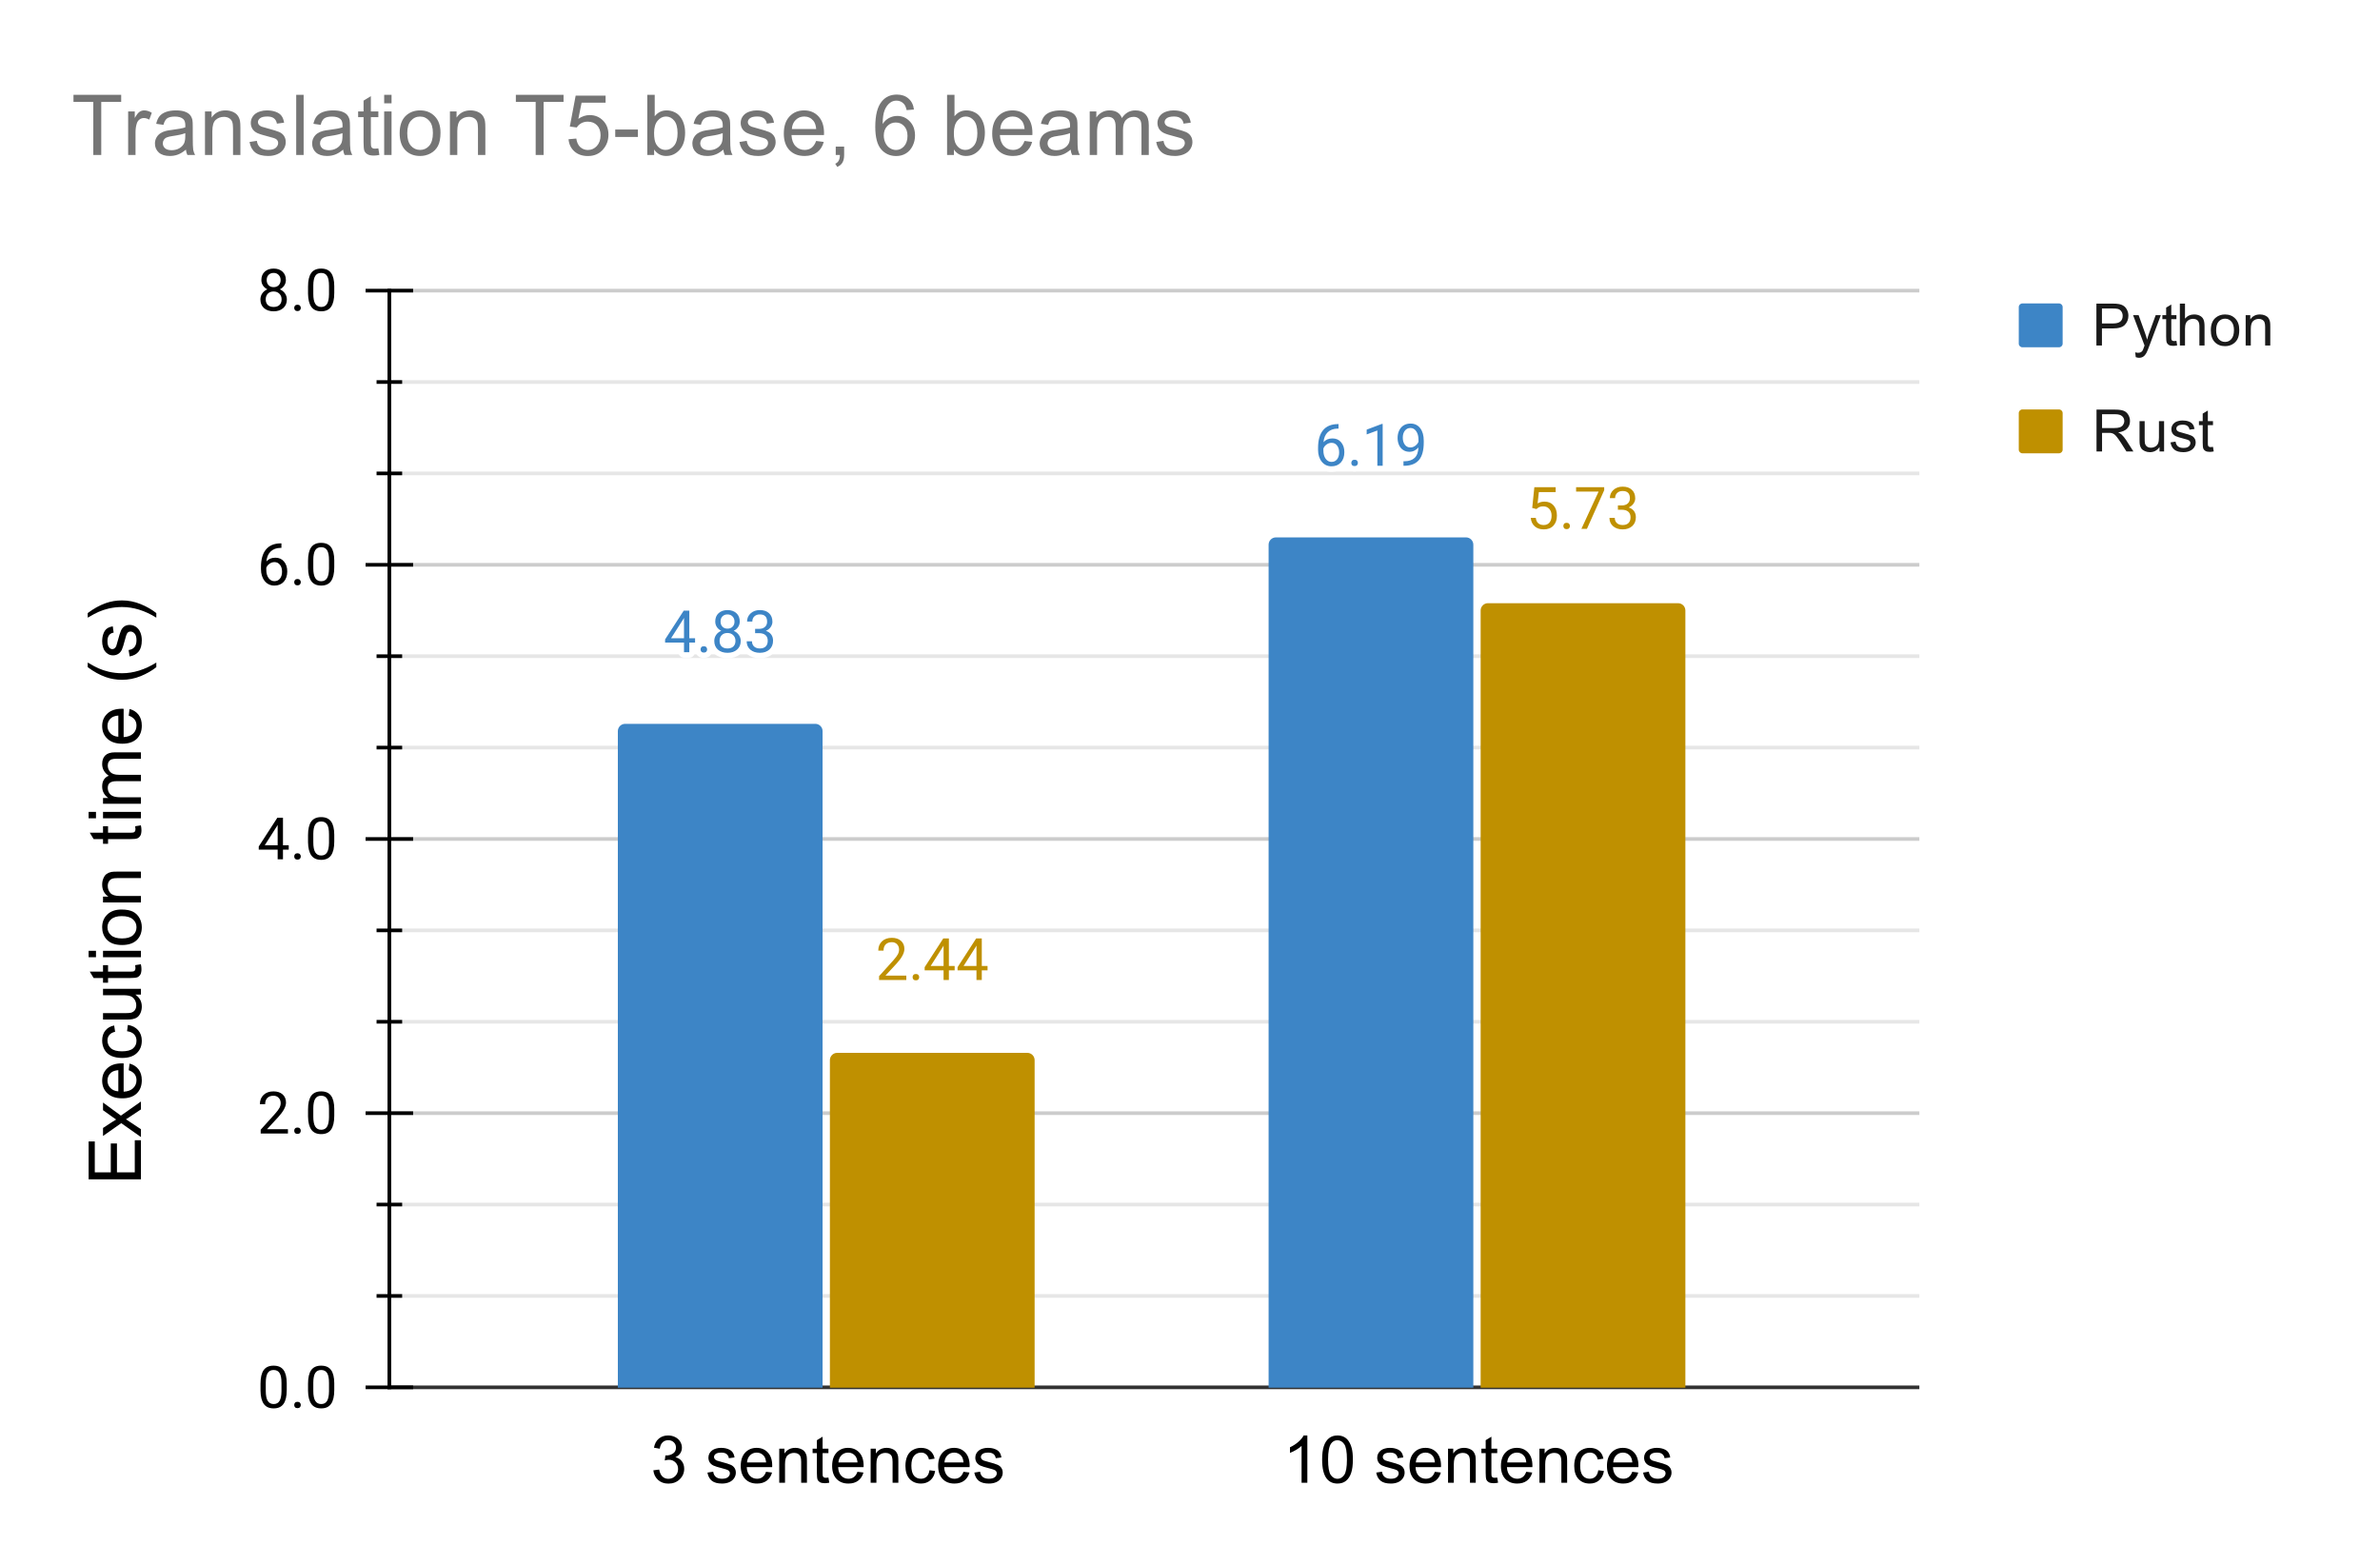 <svg version="1.1" viewBox="0.0 0.0 651.0 428.0" fill="none" stroke="none" stroke-linecap="square" stroke-miterlimit="10" width="651" height="428" xmlns:xlink="http://www.w3.org/1999/xlink" xmlns="http://www.w3.org/2000/svg"><path fill="#ffffff" d="M0 0L651.0 0L651.0 428.0L0 428.0L0 0Z" fill-rule="nonzero"/><path stroke="#333333" stroke-width="1.0" stroke-linecap="butt" d="M106.5 379.5L524.5 379.5" fill-rule="nonzero"/><path stroke="#cccccc" stroke-width="1.0" stroke-linecap="butt" d="M106.5 304.5L524.5 304.5" fill-rule="nonzero"/><path stroke="#cccccc" stroke-width="1.0" stroke-linecap="butt" d="M106.5 229.5L524.5 229.5" fill-rule="nonzero"/><path stroke="#cccccc" stroke-width="1.0" stroke-linecap="butt" d="M106.5 154.5L524.5 154.5" fill-rule="nonzero"/><path stroke="#cccccc" stroke-width="1.0" stroke-linecap="butt" d="M106.5 79.5L524.5 79.5" fill-rule="nonzero"/><path stroke="#e6e6e6" stroke-width="1.0" stroke-linecap="butt" d="M106.5 354.5L524.5 354.5" fill-rule="nonzero"/><path stroke="#e6e6e6" stroke-width="1.0" stroke-linecap="butt" d="M106.5 329.5L524.5 329.5" fill-rule="nonzero"/><path stroke="#e6e6e6" stroke-width="1.0" stroke-linecap="butt" d="M106.5 279.5L524.5 279.5" fill-rule="nonzero"/><path stroke="#e6e6e6" stroke-width="1.0" stroke-linecap="butt" d="M106.5 254.5L524.5 254.5" fill-rule="nonzero"/><path stroke="#e6e6e6" stroke-width="1.0" stroke-linecap="butt" d="M106.5 204.5L524.5 204.5" fill-rule="nonzero"/><path stroke="#e6e6e6" stroke-width="1.0" stroke-linecap="butt" d="M106.5 179.5L524.5 179.5" fill-rule="nonzero"/><path stroke="#e6e6e6" stroke-width="1.0" stroke-linecap="butt" d="M106.5 129.5L524.5 129.5" fill-rule="nonzero"/><path stroke="#e6e6e6" stroke-width="1.0" stroke-linecap="butt" d="M106.5 104.5L524.5 104.5" fill-rule="nonzero"/><path stroke="#000000" stroke-width="1.0" stroke-linecap="butt" d="M106.5 379.5L106.5 79.5" fill-rule="nonzero"/><clipPath id="id_0"><path d="M106.353 79.5L524.5 79.5L524.5 379.6L106.353 379.6L106.353 79.5Z" clip-rule="nonzero"/></clipPath><path stroke="#000000" stroke-width="2.0" stroke-linecap="butt" stroke-opacity="0.0" clip-path="url(#id_0)" d="M225.0 380.0L169.0 380.0L169.0 200.0C169.0 198.895 169.895 198.0 171.0 198.0L223.0 198.0C224.105 198.0 225.0 198.895 225.0 200.0Z" fill-rule="nonzero"/><path fill="#3d85c6" clip-path="url(#id_0)" d="M225.0 380.0L169.0 380.0L169.0 200.0C169.0 198.895 169.895 198.0 171.0 198.0L223.0 198.0C224.105 198.0 225.0 198.895 225.0 200.0Z" fill-rule="nonzero"/><path stroke="#000000" stroke-width="2.0" stroke-linecap="butt" stroke-opacity="0.0" clip-path="url(#id_0)" d="M403.0 380.0L347.0 380.0L347.0 149.0C347.0 147.895 347.895 147.0 349.0 147.0L401.0 147.0C402.105 147.0 403.0 147.895 403.0 149.0Z" fill-rule="nonzero"/><path fill="#3d85c6" clip-path="url(#id_0)" d="M403.0 380.0L347.0 380.0L347.0 149.0C347.0 147.895 347.895 147.0 349.0 147.0L401.0 147.0C402.105 147.0 403.0 147.895 403.0 149.0Z" fill-rule="nonzero"/><path stroke="#000000" stroke-width="2.0" stroke-linecap="butt" stroke-opacity="0.0" clip-path="url(#id_0)" d="M283.0 380.0L227.0 380.0L227.0 290.0C227.0 288.895 227.895 288.0 229.0 288.0L281.0 288.0C282.105 288.0 283.0 288.895 283.0 290.0Z" fill-rule="nonzero"/><path fill="#bf9000" clip-path="url(#id_0)" d="M283.0 380.0L227.0 380.0L227.0 290.0C227.0 288.895 227.895 288.0 229.0 288.0L281.0 288.0C282.105 288.0 283.0 288.895 283.0 290.0Z" fill-rule="nonzero"/><path stroke="#000000" stroke-width="2.0" stroke-linecap="butt" stroke-opacity="0.0" clip-path="url(#id_0)" d="M461.0 380.0L405.0 380.0L405.0 167.0C405.0 165.895 405.895 165.0 407.0 165.0L459.0 165.0C460.105 165.0 461.0 165.895 461.0 167.0Z" fill-rule="nonzero"/><path fill="#bf9000" clip-path="url(#id_0)" d="M461.0 380.0L405.0 380.0L405.0 167.0C405.0 165.895 405.895 165.0 407.0 165.0L459.0 165.0C460.105 165.0 461.0 165.895 461.0 167.0Z" fill-rule="nonzero"/><path stroke="#000000" stroke-width="1.0" stroke-linecap="butt" d="M103.5 354.5L109.5 354.5" fill-rule="nonzero"/><path stroke="#000000" stroke-width="1.0" stroke-linecap="butt" d="M103.5 329.5L109.5 329.5" fill-rule="nonzero"/><path stroke="#000000" stroke-width="1.0" stroke-linecap="butt" d="M103.5 279.5L109.5 279.5" fill-rule="nonzero"/><path stroke="#000000" stroke-width="1.0" stroke-linecap="butt" d="M103.5 254.5L109.5 254.5" fill-rule="nonzero"/><path stroke="#000000" stroke-width="1.0" stroke-linecap="butt" d="M103.5 204.5L109.5 204.5" fill-rule="nonzero"/><path stroke="#000000" stroke-width="1.0" stroke-linecap="butt" d="M103.5 179.5L109.5 179.5" fill-rule="nonzero"/><path stroke="#000000" stroke-width="1.0" stroke-linecap="butt" d="M103.5 129.5L109.5 129.5" fill-rule="nonzero"/><path stroke="#000000" stroke-width="1.0" stroke-linecap="butt" d="M103.5 104.5L109.5 104.5" fill-rule="nonzero"/><path stroke="#000000" stroke-width="1.0" stroke-linecap="butt" d="M100.5 379.5L112.5 379.5" fill-rule="nonzero"/><path stroke="#000000" stroke-width="1.0" stroke-linecap="butt" d="M100.5 304.5L112.5 304.5" fill-rule="nonzero"/><path stroke="#000000" stroke-width="1.0" stroke-linecap="butt" d="M100.5 229.5L112.5 229.5" fill-rule="nonzero"/><path stroke="#000000" stroke-width="1.0" stroke-linecap="butt" d="M100.5 154.5L112.5 154.5" fill-rule="nonzero"/><path stroke="#000000" stroke-width="1.0" stroke-linecap="butt" d="M100.5 79.5L112.5 79.5" fill-rule="nonzero"/><path stroke="#ffffff" stroke-width="3.0" stroke-linejoin="round" stroke-linecap="round" d="M188.547 174.587L190.125 174.587L190.125 175.774L188.547 175.774L188.547 178.415L187.094 178.415L187.094 175.774L181.922 175.774L181.922 174.915L187.016 167.04L188.547 167.04L188.547 174.587ZM183.562 174.587L187.094 174.587L187.094 169.008L186.922 169.321L183.562 174.587ZM191.625 177.649Q191.625 177.274 191.844 177.024Q192.078 176.774 192.516 176.774Q192.969 176.774 193.188 177.024Q193.422 177.274 193.422 177.649Q193.422 178.008 193.188 178.258Q192.969 178.508 192.516 178.508Q192.078 178.508 191.844 178.258Q191.625 178.008 191.625 177.649ZM202.344 170.008Q202.344 170.852 201.891 171.524Q201.453 172.18 200.688 172.555Q201.578 172.946 202.094 173.68Q202.609 174.415 202.609 175.337Q202.609 176.821 201.609 177.696Q200.625 178.571 199.0 178.571Q197.359 178.571 196.359 177.696Q195.375 176.805 195.375 175.337Q195.375 174.415 195.875 173.68Q196.391 172.93 197.281 172.555Q196.516 172.18 196.078 171.524Q195.641 170.852 195.641 170.008Q195.641 168.571 196.562 167.727Q197.484 166.883 199.0 166.883Q200.5 166.883 201.422 167.727Q202.344 168.571 202.344 170.008ZM201.172 175.305Q201.172 174.352 200.562 173.758Q199.953 173.149 198.969 173.149Q198.0 173.149 197.406 173.743Q196.828 174.337 196.828 175.305Q196.828 176.274 197.391 176.837Q197.969 177.383 199.0 177.383Q200.016 177.383 200.594 176.837Q201.172 176.274 201.172 175.305ZM199.0 168.071Q198.141 168.071 197.609 168.602Q197.094 169.118 197.094 170.024Q197.094 170.899 197.609 171.43Q198.125 171.962 198.984 171.962Q199.859 171.962 200.375 171.43Q200.906 170.899 200.906 170.04Q200.906 169.165 200.359 168.618Q199.828 168.071 199.0 168.071ZM206.547 172.024L207.641 172.024Q208.656 172.008 209.234 171.493Q209.828 170.962 209.828 170.071Q209.828 168.071 207.844 168.071Q206.906 168.071 206.344 168.602Q205.781 169.133 205.781 170.024L204.344 170.024Q204.344 168.665 205.328 167.774Q206.312 166.883 207.844 166.883Q209.453 166.883 210.359 167.743Q211.281 168.587 211.281 170.102Q211.281 170.837 210.797 171.54Q210.312 172.227 209.484 172.571Q210.422 172.868 210.938 173.555Q211.453 174.243 211.453 175.243Q211.453 176.774 210.453 177.68Q209.453 178.571 207.844 178.571Q206.25 178.571 205.234 177.712Q204.234 176.837 204.234 175.415L205.688 175.415Q205.688 176.305 206.266 176.852Q206.859 177.383 207.844 177.383Q208.891 177.383 209.438 176.837Q210.0 176.29 210.0 175.274Q210.0 174.274 209.391 173.743Q208.781 173.212 207.641 173.196L206.547 173.196L206.547 172.024Z" fill-rule="nonzero"/><path fill="#3d85c6" d="M188.547 174.587L190.125 174.587L190.125 175.774L188.547 175.774L188.547 178.415L187.094 178.415L187.094 175.774L181.922 175.774L181.922 174.915L187.016 167.04L188.547 167.04L188.547 174.587ZM183.562 174.587L187.094 174.587L187.094 169.008L186.922 169.321L183.562 174.587ZM191.625 177.649Q191.625 177.274 191.844 177.024Q192.078 176.774 192.516 176.774Q192.969 176.774 193.188 177.024Q193.422 177.274 193.422 177.649Q193.422 178.008 193.188 178.258Q192.969 178.508 192.516 178.508Q192.078 178.508 191.844 178.258Q191.625 178.008 191.625 177.649ZM202.344 170.008Q202.344 170.852 201.891 171.524Q201.453 172.18 200.688 172.555Q201.578 172.946 202.094 173.68Q202.609 174.415 202.609 175.337Q202.609 176.821 201.609 177.696Q200.625 178.571 199.0 178.571Q197.359 178.571 196.359 177.696Q195.375 176.805 195.375 175.337Q195.375 174.415 195.875 173.68Q196.391 172.93 197.281 172.555Q196.516 172.18 196.078 171.524Q195.641 170.852 195.641 170.008Q195.641 168.571 196.562 167.727Q197.484 166.883 199.0 166.883Q200.5 166.883 201.422 167.727Q202.344 168.571 202.344 170.008ZM201.172 175.305Q201.172 174.352 200.562 173.758Q199.953 173.149 198.969 173.149Q198.0 173.149 197.406 173.743Q196.828 174.337 196.828 175.305Q196.828 176.274 197.391 176.837Q197.969 177.383 199.0 177.383Q200.016 177.383 200.594 176.837Q201.172 176.274 201.172 175.305ZM199.0 168.071Q198.141 168.071 197.609 168.602Q197.094 169.118 197.094 170.024Q197.094 170.899 197.609 171.43Q198.125 171.962 198.984 171.962Q199.859 171.962 200.375 171.43Q200.906 170.899 200.906 170.04Q200.906 169.165 200.359 168.618Q199.828 168.071 199.0 168.071ZM206.547 172.024L207.641 172.024Q208.656 172.008 209.234 171.493Q209.828 170.962 209.828 170.071Q209.828 168.071 207.844 168.071Q206.906 168.071 206.344 168.602Q205.781 169.133 205.781 170.024L204.344 170.024Q204.344 168.665 205.328 167.774Q206.312 166.883 207.844 166.883Q209.453 166.883 210.359 167.743Q211.281 168.587 211.281 170.102Q211.281 170.837 210.797 171.54Q210.312 172.227 209.484 172.571Q210.422 172.868 210.938 173.555Q211.453 174.243 211.453 175.243Q211.453 176.774 210.453 177.68Q209.453 178.571 207.844 178.571Q206.25 178.571 205.234 177.712Q204.234 176.837 204.234 175.415L205.688 175.415Q205.688 176.305 206.266 176.852Q206.859 177.383 207.844 177.383Q208.891 177.383 209.438 176.837Q210.0 176.29 210.0 175.274Q210.0 174.274 209.391 173.743Q208.781 173.212 207.641 173.196L206.547 173.196L206.547 172.024Z" fill-rule="nonzero"/><path stroke="#ffffff" stroke-width="3.0" stroke-linejoin="round" stroke-linecap="round" d="M366.125 116.007L366.125 117.241L365.859 117.241Q364.172 117.273 363.172 118.241Q362.172 119.21 362.016 120.96Q362.906 119.929 364.469 119.929Q365.953 119.929 366.828 120.976Q367.719 122.023 367.719 123.679Q367.719 125.445 366.766 126.507Q365.812 127.554 364.203 127.554Q362.562 127.554 361.547 126.304Q360.531 125.038 360.531 123.07L360.531 122.507Q360.531 119.366 361.875 117.71Q363.219 116.054 365.859 116.007L366.125 116.007ZM364.219 121.132Q363.484 121.132 362.859 121.585Q362.234 122.023 361.984 122.695L361.984 123.226Q361.984 124.632 362.609 125.491Q363.25 126.351 364.203 126.351Q365.172 126.351 365.734 125.632Q366.297 124.913 366.297 123.757Q366.297 122.585 365.719 121.866Q365.156 121.132 364.219 121.132ZM369.625 126.632Q369.625 126.257 369.844 126.007Q370.078 125.757 370.516 125.757Q370.969 125.757 371.188 126.007Q371.422 126.257 371.422 126.632Q371.422 126.991 371.188 127.241Q370.969 127.491 370.516 127.491Q370.078 127.491 369.844 127.241Q369.625 126.991 369.625 126.632ZM378.203 127.398L376.75 127.398L376.75 117.757L373.828 118.835L373.828 117.523L377.969 115.96L378.203 115.96L378.203 127.398ZM387.984 122.398Q387.531 122.929 386.906 123.257Q386.281 123.585 385.531 123.585Q384.547 123.585 383.812 123.101Q383.078 122.616 382.672 121.741Q382.281 120.866 382.281 119.804Q382.281 118.663 382.719 117.757Q383.156 116.835 383.953 116.351Q384.75 115.866 385.812 115.866Q387.5 115.866 388.469 117.132Q389.438 118.382 389.438 120.57L389.438 120.991Q389.438 124.304 388.125 125.835Q386.812 127.366 384.172 127.413L383.891 127.413L383.891 126.179L384.188 126.179Q385.984 126.148 386.938 125.257Q387.906 124.351 387.984 122.398ZM385.766 122.398Q386.484 122.398 387.094 121.96Q387.719 121.507 388.0 120.851L388.0 120.273Q388.0 118.851 387.375 117.96Q386.766 117.07 385.812 117.07Q384.859 117.07 384.281 117.804Q383.703 118.523 383.703 119.726Q383.703 120.882 384.266 121.648Q384.828 122.398 385.766 122.398Z" fill-rule="nonzero"/><path fill="#3d85c6" d="M366.125 116.007L366.125 117.241L365.859 117.241Q364.172 117.273 363.172 118.241Q362.172 119.21 362.016 120.96Q362.906 119.929 364.469 119.929Q365.953 119.929 366.828 120.976Q367.719 122.023 367.719 123.679Q367.719 125.445 366.766 126.507Q365.812 127.554 364.203 127.554Q362.562 127.554 361.547 126.304Q360.531 125.038 360.531 123.07L360.531 122.507Q360.531 119.366 361.875 117.71Q363.219 116.054 365.859 116.007L366.125 116.007ZM364.219 121.132Q363.484 121.132 362.859 121.585Q362.234 122.023 361.984 122.695L361.984 123.226Q361.984 124.632 362.609 125.491Q363.25 126.351 364.203 126.351Q365.172 126.351 365.734 125.632Q366.297 124.913 366.297 123.757Q366.297 122.585 365.719 121.866Q365.156 121.132 364.219 121.132ZM369.625 126.632Q369.625 126.257 369.844 126.007Q370.078 125.757 370.516 125.757Q370.969 125.757 371.188 126.007Q371.422 126.257 371.422 126.632Q371.422 126.991 371.188 127.241Q370.969 127.491 370.516 127.491Q370.078 127.491 369.844 127.241Q369.625 126.991 369.625 126.632ZM378.203 127.398L376.75 127.398L376.75 117.757L373.828 118.835L373.828 117.523L377.969 115.96L378.203 115.96L378.203 127.398ZM387.984 122.398Q387.531 122.929 386.906 123.257Q386.281 123.585 385.531 123.585Q384.547 123.585 383.812 123.101Q383.078 122.616 382.672 121.741Q382.281 120.866 382.281 119.804Q382.281 118.663 382.719 117.757Q383.156 116.835 383.953 116.351Q384.75 115.866 385.812 115.866Q387.5 115.866 388.469 117.132Q389.438 118.382 389.438 120.57L389.438 120.991Q389.438 124.304 388.125 125.835Q386.812 127.366 384.172 127.413L383.891 127.413L383.891 126.179L384.188 126.179Q385.984 126.148 386.938 125.257Q387.906 124.351 387.984 122.398ZM385.766 122.398Q386.484 122.398 387.094 121.96Q387.719 121.507 388.0 120.851L388.0 120.273Q388.0 118.851 387.375 117.96Q386.766 117.07 385.812 117.07Q384.859 117.07 384.281 117.804Q383.703 118.523 383.703 119.726Q383.703 120.882 384.266 121.648Q384.828 122.398 385.766 122.398Z" fill-rule="nonzero"/><path stroke="#ffffff" stroke-width="3.0" stroke-linejoin="round" stroke-linecap="round" d="M247.906 268.07L240.453 268.07L240.453 267.023L244.391 262.648Q245.266 261.663 245.594 261.038Q245.922 260.413 245.922 259.757Q245.922 258.866 245.375 258.304Q244.844 257.726 243.953 257.726Q242.875 257.726 242.266 258.335Q241.672 258.945 241.672 260.038L240.234 260.038Q240.234 258.476 241.234 257.507Q242.25 256.538 243.953 256.538Q245.531 256.538 246.453 257.366Q247.375 258.195 247.375 259.585Q247.375 261.257 245.234 263.585L242.188 266.882L247.906 266.882L247.906 268.07ZM249.625 267.304Q249.625 266.929 249.844 266.679Q250.078 266.429 250.516 266.429Q250.969 266.429 251.188 266.679Q251.422 266.929 251.422 267.304Q251.422 267.663 251.188 267.913Q250.969 268.163 250.516 268.163Q250.078 268.163 249.844 267.913Q249.625 267.663 249.625 267.304ZM259.547 264.241L261.125 264.241L261.125 265.429L259.547 265.429L259.547 268.07L258.094 268.07L258.094 265.429L252.922 265.429L252.922 264.57L258.016 256.695L259.547 256.695L259.547 264.241ZM254.562 264.241L258.094 264.241L258.094 258.663L257.922 258.976L254.562 264.241ZM268.547 264.241L270.125 264.241L270.125 265.429L268.547 265.429L268.547 268.07L267.094 268.07L267.094 265.429L261.922 265.429L261.922 264.57L267.016 256.695L268.547 256.695L268.547 264.241ZM263.562 264.241L267.094 264.241L267.094 258.663L266.922 258.976L263.562 264.241Z" fill-rule="nonzero"/><path fill="#bf9000" d="M247.906 268.07L240.453 268.07L240.453 267.023L244.391 262.648Q245.266 261.663 245.594 261.038Q245.922 260.413 245.922 259.757Q245.922 258.866 245.375 258.304Q244.844 257.726 243.953 257.726Q242.875 257.726 242.266 258.335Q241.672 258.945 241.672 260.038L240.234 260.038Q240.234 258.476 241.234 257.507Q242.25 256.538 243.953 256.538Q245.531 256.538 246.453 257.366Q247.375 258.195 247.375 259.585Q247.375 261.257 245.234 263.585L242.188 266.882L247.906 266.882L247.906 268.07ZM249.625 267.304Q249.625 266.929 249.844 266.679Q250.078 266.429 250.516 266.429Q250.969 266.429 251.188 266.679Q251.422 266.929 251.422 267.304Q251.422 267.663 251.188 267.913Q250.969 268.163 250.516 268.163Q250.078 268.163 249.844 267.913Q249.625 267.663 249.625 267.304ZM259.547 264.241L261.125 264.241L261.125 265.429L259.547 265.429L259.547 268.07L258.094 268.07L258.094 265.429L252.922 265.429L252.922 264.57L258.016 256.695L259.547 256.695L259.547 264.241ZM254.562 264.241L258.094 264.241L258.094 258.663L257.922 258.976L254.562 264.241ZM268.547 264.241L270.125 264.241L270.125 265.429L268.547 265.429L268.547 268.07L267.094 268.07L267.094 265.429L261.922 265.429L261.922 264.57L267.016 256.695L268.547 256.695L268.547 264.241ZM263.562 264.241L267.094 264.241L267.094 258.663L266.922 258.976L263.562 264.241Z" fill-rule="nonzero"/><path stroke="#ffffff" stroke-width="3.0" stroke-linejoin="round" stroke-linecap="round" d="M419.109 138.95L419.688 133.278L425.516 133.278L425.516 134.607L420.922 134.607L420.578 137.716Q421.406 137.216 422.469 137.216Q424.031 137.216 424.938 138.247Q425.859 139.278 425.859 141.028Q425.859 142.778 424.906 143.794Q423.953 144.81 422.25 144.81Q420.75 144.81 419.797 143.982Q418.844 143.138 418.703 141.653L420.078 141.653Q420.203 142.638 420.766 143.138Q421.328 143.622 422.25 143.622Q423.266 143.622 423.828 142.935Q424.406 142.247 424.406 141.044Q424.406 139.903 423.781 139.216Q423.172 138.513 422.141 138.513Q421.188 138.513 420.656 138.935L420.266 139.247L419.109 138.95ZM427.625 143.888Q427.625 143.513 427.844 143.263Q428.078 143.013 428.516 143.013Q428.969 143.013 429.188 143.263Q429.422 143.513 429.422 143.888Q429.422 144.247 429.188 144.497Q428.969 144.747 428.516 144.747Q428.078 144.747 427.844 144.497Q427.625 144.247 427.625 143.888ZM438.797 134.091L434.078 144.653L432.562 144.653L437.266 134.466L431.109 134.466L431.109 133.278L438.797 133.278L438.797 134.091ZM442.547 138.263L443.641 138.263Q444.656 138.247 445.234 137.732Q445.828 137.2 445.828 136.31Q445.828 134.31 443.844 134.31Q442.906 134.31 442.344 134.841Q441.781 135.372 441.781 136.263L440.344 136.263Q440.344 134.903 441.328 134.013Q442.312 133.122 443.844 133.122Q445.453 133.122 446.359 133.982Q447.281 134.825 447.281 136.341Q447.281 137.075 446.797 137.778Q446.312 138.466 445.484 138.81Q446.422 139.107 446.938 139.794Q447.453 140.482 447.453 141.482Q447.453 143.013 446.453 143.919Q445.453 144.81 443.844 144.81Q442.25 144.81 441.234 143.95Q440.234 143.075 440.234 141.653L441.688 141.653Q441.688 142.544 442.266 143.091Q442.859 143.622 443.844 143.622Q444.891 143.622 445.438 143.075Q446.0 142.528 446.0 141.513Q446.0 140.513 445.391 139.982Q444.781 139.45 443.641 139.435L442.547 139.435L442.547 138.263Z" fill-rule="nonzero"/><path fill="#bf9000" d="M419.109 138.95L419.688 133.278L425.516 133.278L425.516 134.607L420.922 134.607L420.578 137.716Q421.406 137.216 422.469 137.216Q424.031 137.216 424.938 138.247Q425.859 139.278 425.859 141.028Q425.859 142.778 424.906 143.794Q423.953 144.81 422.25 144.81Q420.75 144.81 419.797 143.982Q418.844 143.138 418.703 141.653L420.078 141.653Q420.203 142.638 420.766 143.138Q421.328 143.622 422.25 143.622Q423.266 143.622 423.828 142.935Q424.406 142.247 424.406 141.044Q424.406 139.903 423.781 139.216Q423.172 138.513 422.141 138.513Q421.188 138.513 420.656 138.935L420.266 139.247L419.109 138.95ZM427.625 143.888Q427.625 143.513 427.844 143.263Q428.078 143.013 428.516 143.013Q428.969 143.013 429.188 143.263Q429.422 143.513 429.422 143.888Q429.422 144.247 429.188 144.497Q428.969 144.747 428.516 144.747Q428.078 144.747 427.844 144.497Q427.625 144.247 427.625 143.888ZM438.797 134.091L434.078 144.653L432.562 144.653L437.266 134.466L431.109 134.466L431.109 133.278L438.797 133.278L438.797 134.091ZM442.547 138.263L443.641 138.263Q444.656 138.247 445.234 137.732Q445.828 137.2 445.828 136.31Q445.828 134.31 443.844 134.31Q442.906 134.31 442.344 134.841Q441.781 135.372 441.781 136.263L440.344 136.263Q440.344 134.903 441.328 134.013Q442.312 133.122 443.844 133.122Q445.453 133.122 446.359 133.982Q447.281 134.825 447.281 136.341Q447.281 137.075 446.797 137.778Q446.312 138.466 445.484 138.81Q446.422 139.107 446.938 139.794Q447.453 140.482 447.453 141.482Q447.453 143.013 446.453 143.919Q445.453 144.81 443.844 144.81Q442.25 144.81 441.234 143.95Q440.234 143.075 440.234 141.653L441.688 141.653Q441.688 142.544 442.266 143.091Q442.859 143.622 443.844 143.622Q444.891 143.622 445.438 143.075Q446.0 142.528 446.0 141.513Q446.0 140.513 445.391 139.982Q444.781 139.45 443.641 139.435L442.547 139.435L442.547 138.263Z" fill-rule="nonzero"/><path fill="#000000" d="M38.553 322.596L24.24 322.596L24.24 312.237L25.928 312.237L25.928 320.69L30.303 320.69L30.303 312.784L31.99 312.784L31.99 320.69L36.865 320.69L36.865 311.909L38.553 311.909L38.553 322.596ZM38.553 311.034L33.162 307.237L28.178 310.737L28.178 308.55L30.615 306.956Q31.303 306.503 31.772 306.237Q31.131 305.8 30.631 305.44L28.178 303.69L28.178 301.596L33.069 305.175L38.553 301.315L38.553 303.471L35.334 305.612L34.459 306.175L38.553 308.893L38.553 311.034ZM35.209 292.753L35.444 290.94Q37.022 291.362 37.912 292.534Q38.787 293.69 38.787 295.503Q38.787 297.768 37.397 299.112Q35.99 300.44 33.459 300.44Q30.834 300.44 29.397 299.096Q27.944 297.753 27.944 295.596Q27.944 293.518 29.365 292.206Q30.772 290.878 33.35 290.878Q33.506 290.878 33.819 290.893L33.819 298.628Q35.522 298.534 36.428 297.659Q37.334 296.784 37.334 295.487Q37.334 294.518 36.834 293.846Q36.319 293.159 35.209 292.753ZM32.365 298.534L32.365 292.737Q31.069 292.846 30.412 293.393Q29.397 294.237 29.397 295.581Q29.397 296.784 30.209 297.612Q31.006 298.44 32.365 298.534ZM34.756 282.081L34.975 280.362Q36.772 280.643 37.787 281.815Q38.787 282.971 38.787 284.675Q38.787 286.8 37.397 288.096Q36.006 289.393 33.412 289.393Q31.725 289.393 30.475 288.846Q29.209 288.284 28.584 287.143Q27.944 286.003 27.944 284.659Q27.944 282.971 28.803 281.909Q29.662 280.831 31.225 280.518L31.49 282.237Q30.444 282.471 29.928 283.096Q29.397 283.721 29.397 284.596Q29.397 285.925 30.35 286.753Q31.303 287.581 33.35 287.581Q35.444 287.581 36.397 286.784Q37.334 285.987 37.334 284.69Q37.334 283.659 36.709 282.971Q36.069 282.268 34.756 282.081ZM38.553 272.065L37.022 272.065Q38.787 273.268 38.787 275.346Q38.787 276.268 38.444 277.065Q38.084 277.862 37.553 278.253Q37.022 278.628 36.24 278.784Q35.725 278.893 34.6 278.893L28.178 278.893L28.178 277.143L33.928 277.143Q35.303 277.143 35.787 277.034Q36.475 276.862 36.881 276.331Q37.272 275.784 37.272 275.003Q37.272 274.206 36.865 273.518Q36.459 272.815 35.772 272.534Q35.069 272.237 33.74 272.237L28.178 272.237L28.178 270.487L38.553 270.487L38.553 272.065ZM36.975 264.018L38.537 263.768Q38.694 264.503 38.694 265.096Q38.694 266.05 38.397 266.581Q38.084 267.096 37.6 267.315Q37.1 267.534 35.522 267.534L29.553 267.534L29.553 268.815L28.178 268.815L28.178 267.534L25.615 267.534L24.553 265.784L28.178 265.784L28.178 264.018L29.553 264.018L29.553 265.784L35.615 265.784Q36.365 265.784 36.584 265.69Q36.787 265.596 36.928 265.393Q37.053 265.175 37.053 264.784Q37.053 264.503 36.975 264.018ZM26.256 261.846L24.24 261.846L24.24 260.081L26.256 260.081L26.256 261.846ZM38.553 261.846L28.178 261.846L28.178 260.081L38.553 260.081L38.553 261.846ZM33.365 258.503Q30.49 258.503 29.1 256.909Q27.944 255.565 27.944 253.643Q27.944 251.503 29.35 250.159Q30.756 248.799 33.225 248.799Q35.225 248.799 36.381 249.393Q37.522 249.987 38.162 251.143Q38.787 252.284 38.787 253.643Q38.787 255.831 37.397 257.175Q35.99 258.503 33.365 258.503ZM33.365 256.706Q35.365 256.706 36.35 255.846Q37.334 254.971 37.334 253.643Q37.334 252.331 36.35 251.471Q35.35 250.596 33.303 250.596Q31.381 250.596 30.397 251.471Q29.397 252.346 29.397 253.643Q29.397 254.971 30.397 255.846Q31.381 256.706 33.365 256.706ZM38.553 246.862L28.178 246.862L28.178 245.268L29.662 245.268Q27.944 244.128 27.944 241.971Q27.944 241.034 28.287 240.253Q28.615 239.456 29.162 239.065Q29.709 238.674 30.459 238.518Q30.959 238.424 32.178 238.424L38.553 238.424L38.553 240.19L32.24 240.19Q31.162 240.19 30.631 240.393Q30.1 240.596 29.787 241.128Q29.475 241.643 29.475 242.346Q29.475 243.471 30.194 244.284Q30.897 245.096 32.881 245.096L38.553 245.096L38.553 246.862ZM36.975 226.018L38.537 225.768Q38.694 226.503 38.694 227.096Q38.694 228.049 38.397 228.581Q38.084 229.096 37.6 229.315Q37.1 229.534 35.522 229.534L29.553 229.534L29.553 230.815L28.178 230.815L28.178 229.534L25.615 229.534L24.553 227.784L28.178 227.784L28.178 226.018L29.553 226.018L29.553 227.784L35.615 227.784Q36.365 227.784 36.584 227.69Q36.787 227.596 36.928 227.393Q37.053 227.174 37.053 226.784Q37.053 226.503 36.975 226.018ZM26.256 223.846L24.24 223.846L24.24 222.081L26.256 222.081L26.256 223.846ZM38.553 223.846L28.178 223.846L28.178 222.081L38.553 222.081L38.553 223.846ZM38.553 219.862L28.178 219.862L28.178 218.284L29.631 218.284Q28.881 217.799 28.412 216.987Q27.944 216.174 27.944 215.143Q27.944 213.987 28.428 213.253Q28.897 212.518 29.756 212.206Q27.944 210.971 27.944 209.003Q27.944 207.456 28.803 206.628Q29.662 205.799 31.428 205.799L38.553 205.799L38.553 207.549L32.022 207.549Q30.959 207.549 30.506 207.721Q30.037 207.893 29.756 208.346Q29.475 208.784 29.475 209.393Q29.475 210.487 30.209 211.221Q30.928 211.94 32.522 211.94L38.553 211.94L38.553 213.69L31.819 213.69Q30.647 213.69 30.069 214.128Q29.475 214.549 29.475 215.534Q29.475 216.268 29.865 216.909Q30.256 217.534 31.006 217.815Q31.756 218.096 33.178 218.096L38.553 218.096L38.553 219.862ZM35.209 195.753L35.444 193.94Q37.022 194.362 37.912 195.534Q38.787 196.69 38.787 198.503Q38.787 200.768 37.397 202.112Q35.99 203.44 33.459 203.44Q30.834 203.44 29.397 202.096Q27.944 200.753 27.944 198.596Q27.944 196.518 29.365 195.206Q30.772 193.878 33.35 193.878Q33.506 193.878 33.819 193.893L33.819 201.628Q35.522 201.534 36.428 200.659Q37.334 199.784 37.334 198.487Q37.334 197.518 36.834 196.846Q36.319 196.159 35.209 195.753ZM32.365 201.534L32.365 195.737Q31.069 195.846 30.412 196.393Q29.397 197.237 29.397 198.581Q29.397 199.784 30.209 200.612Q31.006 201.44 32.365 201.534ZM42.756 182.503Q40.928 183.956 38.475 184.956Q36.006 185.956 33.365 185.956Q31.037 185.956 28.912 185.206Q26.444 184.331 23.99 182.503L23.99 181.237Q26.022 182.424 26.897 182.799Q28.24 183.393 29.709 183.737Q31.537 184.159 33.381 184.159Q38.069 184.159 42.756 181.237L42.756 182.503ZM35.459 179.565L35.178 177.815Q36.225 177.674 36.787 177.003Q37.334 176.331 37.334 175.128Q37.334 173.924 36.85 173.346Q36.35 172.753 35.694 172.753Q35.1 172.753 34.756 173.268Q34.522 173.628 34.162 175.065Q33.662 177.003 33.319 177.753Q32.959 178.487 32.334 178.878Q31.694 179.268 30.928 179.268Q30.24 179.268 29.647 178.956Q29.053 178.628 28.662 178.081Q28.365 177.674 28.162 176.971Q27.944 176.253 27.944 175.44Q27.944 174.221 28.303 173.299Q28.647 172.378 29.256 171.94Q29.85 171.503 30.85 171.331L31.084 173.049Q30.287 173.174 29.85 173.737Q29.397 174.299 29.397 175.315Q29.397 176.534 29.803 177.049Q30.194 177.565 30.725 177.565Q31.069 177.565 31.35 177.346Q31.631 177.143 31.819 176.674Q31.912 176.409 32.256 175.128Q32.756 173.253 33.084 172.518Q33.397 171.784 34.006 171.362Q34.6 170.94 35.506 170.94Q36.381 170.94 37.162 171.456Q37.944 171.971 38.365 172.94Q38.787 173.909 38.787 175.128Q38.787 177.143 37.944 178.206Q37.1 179.268 35.459 179.565ZM42.756 167.706L42.756 168.956Q38.069 166.049 33.381 166.049Q31.537 166.049 29.74 166.456Q28.272 166.799 26.928 167.393Q26.037 167.768 23.99 168.956L23.99 167.706Q26.444 165.862 28.912 164.987Q31.037 164.237 33.365 164.237Q36.006 164.237 38.475 165.253Q40.928 166.253 42.756 167.706Z" fill-rule="nonzero"/><path fill="#000000" d="M78.431 380.241Q78.431 382.788 77.556 384.022Q76.697 385.256 74.853 385.256Q73.041 385.256 72.166 384.053Q71.291 382.834 71.259 380.444L71.259 378.506Q71.259 376.006 72.119 374.788Q72.994 373.569 74.838 373.569Q76.681 373.569 77.541 374.741Q78.416 375.913 78.431 378.366L78.431 380.241ZM76.994 378.272Q76.994 376.428 76.478 375.6Q75.963 374.756 74.838 374.756Q73.728 374.756 73.213 375.6Q72.713 376.428 72.697 378.163L72.697 380.475Q72.697 382.319 73.228 383.194Q73.775 384.069 74.853 384.069Q75.931 384.069 76.447 383.241Q76.963 382.413 76.994 380.631L76.994 378.272ZM80.478 384.334Q80.478 383.959 80.697 383.709Q80.931 383.459 81.369 383.459Q81.822 383.459 82.041 383.709Q82.275 383.959 82.275 384.334Q82.275 384.694 82.041 384.944Q81.822 385.194 81.369 385.194Q80.931 385.194 80.697 384.944Q80.478 384.694 80.478 384.334ZM91.431 380.241Q91.431 382.788 90.556 384.022Q89.697 385.256 87.853 385.256Q86.041 385.256 85.166 384.053Q84.291 382.834 84.259 380.444L84.259 378.506Q84.259 376.006 85.119 374.788Q85.994 373.569 87.838 373.569Q89.681 373.569 90.541 374.741Q91.416 375.913 91.431 378.366L91.431 380.241ZM89.994 378.272Q89.994 376.428 89.478 375.6Q88.963 374.756 87.838 374.756Q86.728 374.756 86.213 375.6Q85.713 376.428 85.697 378.163L85.697 380.475Q85.697 382.319 86.228 383.194Q86.775 384.069 87.853 384.069Q88.931 384.069 89.447 383.241Q89.963 382.413 89.994 380.631L89.994 378.272Z" fill-rule="nonzero"/><path fill="#000000" d="M78.759 310.075L71.306 310.075L71.306 309.028L75.244 304.653Q76.119 303.669 76.447 303.044Q76.775 302.419 76.775 301.762Q76.775 300.872 76.228 300.309Q75.697 299.731 74.806 299.731Q73.728 299.731 73.119 300.341Q72.525 300.95 72.525 302.044L71.088 302.044Q71.088 300.481 72.088 299.512Q73.103 298.544 74.806 298.544Q76.384 298.544 77.306 299.372Q78.228 300.2 78.228 301.591Q78.228 303.262 76.088 305.591L73.041 308.887L78.759 308.887L78.759 310.075ZM80.478 309.309Q80.478 308.934 80.697 308.684Q80.931 308.434 81.369 308.434Q81.822 308.434 82.041 308.684Q82.275 308.934 82.275 309.309Q82.275 309.669 82.041 309.919Q81.822 310.169 81.369 310.169Q80.931 310.169 80.697 309.919Q80.478 309.669 80.478 309.309ZM91.431 305.216Q91.431 307.762 90.556 308.997Q89.697 310.231 87.853 310.231Q86.041 310.231 85.166 309.028Q84.291 307.809 84.259 305.419L84.259 303.481Q84.259 300.981 85.119 299.762Q85.994 298.544 87.838 298.544Q89.681 298.544 90.541 299.716Q91.416 300.887 91.431 303.341L91.431 305.216ZM89.994 303.247Q89.994 301.403 89.478 300.575Q88.963 299.731 87.838 299.731Q86.728 299.731 86.213 300.575Q85.713 301.403 85.697 303.137L85.697 305.45Q85.697 307.294 86.228 308.169Q86.775 309.044 87.853 309.044Q88.931 309.044 89.447 308.216Q89.963 307.387 89.994 305.606L89.994 303.247Z" fill-rule="nonzero"/><path fill="#000000" d="M77.4 231.222L78.978 231.222L78.978 232.409L77.4 232.409L77.4 235.05L75.947 235.05L75.947 232.409L70.775 232.409L70.775 231.55L75.869 223.675L77.4 223.675L77.4 231.222ZM72.416 231.222L75.947 231.222L75.947 225.644L75.775 225.956L72.416 231.222ZM80.478 234.284Q80.478 233.909 80.697 233.659Q80.931 233.409 81.369 233.409Q81.822 233.409 82.041 233.659Q82.275 233.909 82.275 234.284Q82.275 234.644 82.041 234.894Q81.822 235.144 81.369 235.144Q80.931 235.144 80.697 234.894Q80.478 234.644 80.478 234.284ZM91.431 230.191Q91.431 232.738 90.556 233.972Q89.697 235.206 87.853 235.206Q86.041 235.206 85.166 234.003Q84.291 232.784 84.259 230.394L84.259 228.456Q84.259 225.956 85.119 224.738Q85.994 223.519 87.838 223.519Q89.681 223.519 90.541 224.691Q91.416 225.863 91.431 228.316L91.431 230.191ZM89.994 228.222Q89.994 226.378 89.478 225.55Q88.963 224.706 87.838 224.706Q86.728 224.706 86.213 225.55Q85.713 226.378 85.697 228.113L85.697 230.425Q85.697 232.269 86.228 233.144Q86.775 234.019 87.853 234.019Q88.931 234.019 89.447 233.191Q89.963 232.363 89.994 230.581L89.994 228.222Z" fill-rule="nonzero"/><path fill="#000000" d="M76.978 148.634L76.978 149.869L76.713 149.869Q75.025 149.9 74.025 150.869Q73.025 151.838 72.869 153.588Q73.759 152.556 75.322 152.556Q76.806 152.556 77.681 153.603Q78.572 154.65 78.572 156.306Q78.572 158.072 77.619 159.134Q76.666 160.181 75.056 160.181Q73.416 160.181 72.4 158.931Q71.384 157.666 71.384 155.697L71.384 155.134Q71.384 151.994 72.728 150.338Q74.072 148.681 76.713 148.634L76.978 148.634ZM75.072 153.759Q74.338 153.759 73.713 154.213Q73.088 154.65 72.838 155.322L72.838 155.853Q72.838 157.259 73.463 158.119Q74.103 158.978 75.056 158.978Q76.025 158.978 76.588 158.259Q77.15 157.541 77.15 156.384Q77.15 155.213 76.572 154.494Q76.009 153.759 75.072 153.759ZM80.478 159.259Q80.478 158.884 80.697 158.634Q80.931 158.384 81.369 158.384Q81.822 158.384 82.041 158.634Q82.275 158.884 82.275 159.259Q82.275 159.619 82.041 159.869Q81.822 160.119 81.369 160.119Q80.931 160.119 80.697 159.869Q80.478 159.619 80.478 159.259ZM91.431 155.166Q91.431 157.713 90.556 158.947Q89.697 160.181 87.853 160.181Q86.041 160.181 85.166 158.978Q84.291 157.759 84.259 155.369L84.259 153.431Q84.259 150.931 85.119 149.713Q85.994 148.494 87.838 148.494Q89.681 148.494 90.541 149.666Q91.416 150.838 91.431 153.291L91.431 155.166ZM89.994 153.197Q89.994 151.353 89.478 150.525Q88.963 149.681 87.838 149.681Q86.728 149.681 86.213 150.525Q85.713 151.353 85.697 153.088L85.697 155.4Q85.697 157.244 86.228 158.119Q86.775 158.994 87.853 158.994Q88.931 158.994 89.447 158.166Q89.963 157.338 89.994 155.556L89.994 153.197Z" fill-rule="nonzero"/><path fill="#000000" d="M78.197 76.594Q78.197 77.438 77.744 78.109Q77.306 78.766 76.541 79.141Q77.431 79.531 77.947 80.266Q78.463 81.0 78.463 81.922Q78.463 83.406 77.463 84.281Q76.478 85.156 74.853 85.156Q73.213 85.156 72.213 84.281Q71.228 83.391 71.228 81.922Q71.228 81.0 71.728 80.266Q72.244 79.516 73.134 79.141Q72.369 78.766 71.931 78.109Q71.494 77.438 71.494 76.594Q71.494 75.156 72.416 74.312Q73.338 73.469 74.853 73.469Q76.353 73.469 77.275 74.312Q78.197 75.156 78.197 76.594ZM77.025 81.891Q77.025 80.938 76.416 80.344Q75.806 79.734 74.822 79.734Q73.853 79.734 73.259 80.328Q72.681 80.922 72.681 81.891Q72.681 82.859 73.244 83.422Q73.822 83.969 74.853 83.969Q75.869 83.969 76.447 83.422Q77.025 82.859 77.025 81.891ZM74.853 74.656Q73.994 74.656 73.463 75.188Q72.947 75.703 72.947 76.609Q72.947 77.484 73.463 78.016Q73.978 78.547 74.838 78.547Q75.713 78.547 76.228 78.016Q76.759 77.484 76.759 76.625Q76.759 75.75 76.213 75.203Q75.681 74.656 74.853 74.656ZM80.478 84.234Q80.478 83.859 80.697 83.609Q80.931 83.359 81.369 83.359Q81.822 83.359 82.041 83.609Q82.275 83.859 82.275 84.234Q82.275 84.594 82.041 84.844Q81.822 85.094 81.369 85.094Q80.931 85.094 80.697 84.844Q80.478 84.594 80.478 84.234ZM91.431 80.141Q91.431 82.688 90.556 83.922Q89.697 85.156 87.853 85.156Q86.041 85.156 85.166 83.953Q84.291 82.734 84.259 80.344L84.259 78.406Q84.259 75.906 85.119 74.688Q85.994 73.469 87.838 73.469Q89.681 73.469 90.541 74.641Q91.416 75.812 91.431 78.266L91.431 80.141ZM89.994 78.172Q89.994 76.328 89.478 75.5Q88.963 74.656 87.838 74.656Q86.728 74.656 86.213 75.5Q85.713 76.328 85.697 78.062L85.697 80.375Q85.697 82.219 86.228 83.094Q86.775 83.969 87.853 83.969Q88.931 83.969 89.447 83.141Q89.963 82.312 89.994 80.531L89.994 78.172Z" fill-rule="nonzero"/><path fill="#000000" d="M178.709 402.194L180.303 401.991Q180.569 403.334 181.225 403.928Q181.881 404.522 182.819 404.522Q183.944 404.522 184.709 403.756Q185.475 402.975 185.475 401.834Q185.475 400.741 184.756 400.038Q184.053 399.319 182.959 399.319Q182.506 399.319 181.834 399.506L182.006 398.116Q182.162 398.131 182.272 398.131Q183.272 398.131 184.084 397.6Q184.897 397.069 184.897 395.975Q184.897 395.1 184.303 394.538Q183.709 393.959 182.787 393.959Q181.865 393.959 181.24 394.538Q180.631 395.116 180.459 396.288L178.881 396.006Q179.162 394.413 180.194 393.538Q181.225 392.663 182.756 392.663Q183.803 392.663 184.694 393.116Q185.584 393.569 186.053 394.35Q186.522 395.131 186.522 396.006Q186.522 396.85 186.069 397.538Q185.631 398.209 184.74 398.616Q185.881 398.881 186.506 399.725Q187.147 400.553 187.147 401.788Q187.147 403.475 185.912 404.663Q184.694 405.834 182.819 405.834Q181.115 405.834 179.99 404.819Q178.881 403.803 178.709 402.194ZM193.506 402.819L195.084 402.569Q195.209 403.506 195.803 404.006Q196.412 404.506 197.49 404.506Q198.584 404.506 199.115 404.069Q199.647 403.616 199.647 403.022Q199.647 402.491 199.178 402.178Q198.85 401.975 197.553 401.647Q195.819 401.209 195.147 400.897Q194.475 400.569 194.115 400.006Q193.772 399.428 193.772 398.741Q193.772 398.116 194.053 397.584Q194.35 397.053 194.834 396.709Q195.209 396.428 195.85 396.241Q196.49 396.053 197.209 396.053Q198.319 396.053 199.147 396.381Q199.975 396.694 200.365 397.241Q200.772 397.772 200.912 398.678L199.365 398.881Q199.256 398.163 198.756 397.756Q198.256 397.35 197.334 397.35Q196.24 397.35 195.772 397.709Q195.303 398.069 195.303 398.553Q195.303 398.866 195.506 399.116Q195.694 399.366 196.1 399.538Q196.35 399.616 197.506 399.944Q199.178 400.381 199.834 400.678Q200.506 400.959 200.881 401.506Q201.272 402.053 201.272 402.85Q201.272 403.647 200.803 404.35Q200.35 405.053 199.475 405.444Q198.6 405.819 197.506 405.819Q195.678 405.819 194.725 405.069Q193.772 404.303 193.506 402.819ZM209.537 402.6L211.178 402.803Q210.787 404.225 209.74 405.022Q208.694 405.819 207.069 405.819Q205.022 405.819 203.819 404.553Q202.615 403.288 202.615 401.006Q202.615 398.663 203.819 397.366Q205.037 396.053 206.975 396.053Q208.85 396.053 210.037 397.334Q211.225 398.6 211.225 400.913Q211.225 401.053 211.209 401.334L204.256 401.334Q204.334 402.881 205.115 403.694Q205.912 404.506 207.069 404.506Q207.944 404.506 208.553 404.053Q209.178 403.6 209.537 402.6ZM204.334 400.038L209.553 400.038Q209.444 398.866 208.959 398.272Q208.194 397.35 206.99 397.35Q205.912 397.35 205.162 398.084Q204.428 398.819 204.334 400.038ZM213.147 405.6L213.147 396.272L214.569 396.272L214.569 397.6Q215.6 396.053 217.537 396.053Q218.381 396.053 219.084 396.366Q219.803 396.663 220.147 397.163Q220.506 397.647 220.647 398.319Q220.725 398.756 220.725 399.866L220.725 405.6L219.147 405.6L219.147 399.928Q219.147 398.959 218.959 398.475Q218.787 397.991 218.303 397.709Q217.834 397.428 217.209 397.428Q216.194 397.428 215.459 398.069Q214.725 398.709 214.725 400.506L214.725 405.6L213.147 405.6ZM226.6 404.178L226.834 405.584Q226.162 405.725 225.631 405.725Q224.772 405.725 224.287 405.459Q223.819 405.178 223.631 404.741Q223.444 404.288 223.444 402.866L223.444 397.491L222.272 397.491L222.272 396.272L223.444 396.272L223.444 393.959L225.006 393.006L225.006 396.272L226.6 396.272L226.6 397.491L225.006 397.491L225.006 402.959Q225.006 403.631 225.084 403.834Q225.178 404.022 225.365 404.131Q225.553 404.241 225.912 404.241Q226.162 404.241 226.6 404.178ZM234.537 402.6L236.178 402.803Q235.787 404.225 234.74 405.022Q233.694 405.819 232.069 405.819Q230.022 405.819 228.819 404.553Q227.615 403.288 227.615 401.006Q227.615 398.663 228.819 397.366Q230.037 396.053 231.975 396.053Q233.85 396.053 235.037 397.334Q236.225 398.6 236.225 400.913Q236.225 401.053 236.209 401.334L229.256 401.334Q229.334 402.881 230.115 403.694Q230.912 404.506 232.069 404.506Q232.944 404.506 233.553 404.053Q234.178 403.6 234.537 402.6ZM229.334 400.038L234.553 400.038Q234.444 398.866 233.959 398.272Q233.194 397.35 231.99 397.35Q230.912 397.35 230.162 398.084Q229.428 398.819 229.334 400.038ZM238.147 405.6L238.147 396.272L239.569 396.272L239.569 397.6Q240.6 396.053 242.537 396.053Q243.381 396.053 244.084 396.366Q244.803 396.663 245.147 397.163Q245.506 397.647 245.647 398.319Q245.725 398.756 245.725 399.866L245.725 405.6L244.147 405.6L244.147 399.928Q244.147 398.959 243.959 398.475Q243.787 397.991 243.303 397.709Q242.834 397.428 242.209 397.428Q241.194 397.428 240.459 398.069Q239.725 398.709 239.725 400.506L239.725 405.6L238.147 405.6ZM254.24 402.178L255.787 402.381Q255.537 403.991 254.49 404.913Q253.444 405.819 251.912 405.819Q249.99 405.819 248.819 404.569Q247.662 403.303 247.662 400.975Q247.662 399.459 248.162 398.334Q248.662 397.194 249.678 396.631Q250.709 396.053 251.912 396.053Q253.444 396.053 254.397 396.834Q255.365 397.6 255.647 399.006L254.1 399.241Q253.881 398.303 253.319 397.834Q252.772 397.35 251.975 397.35Q250.787 397.35 250.037 398.209Q249.287 399.069 249.287 400.928Q249.287 402.803 250.006 403.663Q250.725 404.506 251.897 404.506Q252.819 404.506 253.444 403.944Q254.069 403.366 254.24 402.178ZM263.537 402.6L265.178 402.803Q264.787 404.225 263.74 405.022Q262.693 405.819 261.068 405.819Q259.022 405.819 257.818 404.553Q256.615 403.288 256.615 401.006Q256.615 398.663 257.818 397.366Q259.037 396.053 260.975 396.053Q262.85 396.053 264.037 397.334Q265.225 398.6 265.225 400.913Q265.225 401.053 265.209 401.334L258.256 401.334Q258.334 402.881 259.115 403.694Q259.912 404.506 261.068 404.506Q261.943 404.506 262.553 404.053Q263.178 403.6 263.537 402.6ZM258.334 400.038L263.553 400.038Q263.443 398.866 262.959 398.272Q262.193 397.35 260.99 397.35Q259.912 397.35 259.162 398.084Q258.428 398.819 258.334 400.038ZM266.506 402.819L268.084 402.569Q268.209 403.506 268.803 404.006Q269.412 404.506 270.49 404.506Q271.584 404.506 272.115 404.069Q272.647 403.616 272.647 403.022Q272.647 402.491 272.178 402.178Q271.85 401.975 270.553 401.647Q268.818 401.209 268.147 400.897Q267.475 400.569 267.115 400.006Q266.772 399.428 266.772 398.741Q266.772 398.116 267.053 397.584Q267.35 397.053 267.834 396.709Q268.209 396.428 268.85 396.241Q269.49 396.053 270.209 396.053Q271.318 396.053 272.147 396.381Q272.975 396.694 273.365 397.241Q273.772 397.772 273.912 398.678L272.365 398.881Q272.256 398.163 271.756 397.756Q271.256 397.35 270.334 397.35Q269.24 397.35 268.772 397.709Q268.303 398.069 268.303 398.553Q268.303 398.866 268.506 399.116Q268.693 399.366 269.1 399.538Q269.35 399.616 270.506 399.944Q272.178 400.381 272.834 400.678Q273.506 400.959 273.881 401.506Q274.272 402.053 274.272 402.85Q274.272 403.647 273.803 404.35Q273.35 405.053 272.475 405.444Q271.6 405.819 270.506 405.819Q268.678 405.819 267.725 405.069Q266.772 404.303 266.506 402.819Z" fill-rule="nonzero"/><path fill="#000000" d="M357.597 405.6L356.019 405.6L356.019 395.522Q355.441 396.069 354.519 396.616Q353.597 397.147 352.847 397.428L352.847 395.897Q354.175 395.272 355.175 394.381Q356.175 393.491 356.581 392.663L357.597 392.663L357.597 405.6ZM361.644 399.241Q361.644 396.959 362.113 395.569Q362.581 394.178 363.503 393.428Q364.441 392.663 365.847 392.663Q366.878 392.663 367.66 393.084Q368.441 393.491 368.941 394.288Q369.456 395.069 369.753 396.209Q370.05 397.334 370.05 399.241Q370.05 401.506 369.581 402.913Q369.113 404.303 368.175 405.069Q367.253 405.819 365.847 405.819Q363.972 405.819 362.91 404.491Q361.644 402.881 361.644 399.241ZM363.269 399.241Q363.269 402.413 364.003 403.475Q364.753 404.522 365.847 404.522Q366.925 404.522 367.675 403.475Q368.425 402.413 368.425 399.241Q368.425 396.069 367.675 395.022Q366.925 393.975 365.831 393.975Q364.738 393.975 364.081 394.897Q363.269 396.069 363.269 399.241ZM376.441 402.819L378.019 402.569Q378.144 403.506 378.738 404.006Q379.347 404.506 380.425 404.506Q381.519 404.506 382.05 404.069Q382.581 403.616 382.581 403.022Q382.581 402.491 382.113 402.178Q381.785 401.975 380.488 401.647Q378.753 401.209 378.081 400.897Q377.41 400.569 377.05 400.006Q376.706 399.428 376.706 398.741Q376.706 398.116 376.988 397.584Q377.285 397.053 377.769 396.709Q378.144 396.428 378.785 396.241Q379.425 396.053 380.144 396.053Q381.253 396.053 382.081 396.381Q382.91 396.694 383.3 397.241Q383.706 397.772 383.847 398.678L382.3 398.881Q382.191 398.163 381.691 397.756Q381.191 397.35 380.269 397.35Q379.175 397.35 378.706 397.709Q378.238 398.069 378.238 398.553Q378.238 398.866 378.441 399.116Q378.628 399.366 379.035 399.538Q379.285 399.616 380.441 399.944Q382.113 400.381 382.769 400.678Q383.441 400.959 383.816 401.506Q384.206 402.053 384.206 402.85Q384.206 403.647 383.738 404.35Q383.285 405.053 382.41 405.444Q381.535 405.819 380.441 405.819Q378.613 405.819 377.66 405.069Q376.706 404.303 376.441 402.819ZM392.472 402.6L394.113 402.803Q393.722 404.225 392.675 405.022Q391.628 405.819 390.003 405.819Q387.956 405.819 386.753 404.553Q385.55 403.288 385.55 401.006Q385.55 398.663 386.753 397.366Q387.972 396.053 389.91 396.053Q391.785 396.053 392.972 397.334Q394.16 398.6 394.16 400.913Q394.16 401.053 394.144 401.334L387.191 401.334Q387.269 402.881 388.05 403.694Q388.847 404.506 390.003 404.506Q390.878 404.506 391.488 404.053Q392.113 403.6 392.472 402.6ZM387.269 400.038L392.488 400.038Q392.378 398.866 391.894 398.272Q391.128 397.35 389.925 397.35Q388.847 397.35 388.097 398.084Q387.363 398.819 387.269 400.038ZM396.081 405.6L396.081 396.272L397.503 396.272L397.503 397.6Q398.535 396.053 400.472 396.053Q401.316 396.053 402.019 396.366Q402.738 396.663 403.081 397.163Q403.441 397.647 403.581 398.319Q403.66 398.756 403.66 399.866L403.66 405.6L402.081 405.6L402.081 399.928Q402.081 398.959 401.894 398.475Q401.722 397.991 401.238 397.709Q400.769 397.428 400.144 397.428Q399.128 397.428 398.394 398.069Q397.66 398.709 397.66 400.506L397.66 405.6L396.081 405.6ZM409.535 404.178L409.769 405.584Q409.097 405.725 408.566 405.725Q407.706 405.725 407.222 405.459Q406.753 405.178 406.566 404.741Q406.378 404.288 406.378 402.866L406.378 397.491L405.206 397.491L405.206 396.272L406.378 396.272L406.378 393.959L407.941 393.006L407.941 396.272L409.535 396.272L409.535 397.491L407.941 397.491L407.941 402.959Q407.941 403.631 408.019 403.834Q408.113 404.022 408.3 404.131Q408.488 404.241 408.847 404.241Q409.097 404.241 409.535 404.178ZM417.472 402.6L419.113 402.803Q418.722 404.225 417.675 405.022Q416.628 405.819 415.003 405.819Q412.956 405.819 411.753 404.553Q410.55 403.288 410.55 401.006Q410.55 398.663 411.753 397.366Q412.972 396.053 414.91 396.053Q416.785 396.053 417.972 397.334Q419.16 398.6 419.16 400.913Q419.16 401.053 419.144 401.334L412.191 401.334Q412.269 402.881 413.05 403.694Q413.847 404.506 415.003 404.506Q415.878 404.506 416.488 404.053Q417.113 403.6 417.472 402.6ZM412.269 400.038L417.488 400.038Q417.378 398.866 416.894 398.272Q416.128 397.35 414.925 397.35Q413.847 397.35 413.097 398.084Q412.363 398.819 412.269 400.038ZM421.081 405.6L421.081 396.272L422.503 396.272L422.503 397.6Q423.535 396.053 425.472 396.053Q426.316 396.053 427.019 396.366Q427.738 396.663 428.081 397.163Q428.441 397.647 428.581 398.319Q428.66 398.756 428.66 399.866L428.66 405.6L427.081 405.6L427.081 399.928Q427.081 398.959 426.894 398.475Q426.722 397.991 426.238 397.709Q425.769 397.428 425.144 397.428Q424.128 397.428 423.394 398.069Q422.66 398.709 422.66 400.506L422.66 405.6L421.081 405.6ZM437.175 402.178L438.722 402.381Q438.472 403.991 437.425 404.913Q436.378 405.819 434.847 405.819Q432.925 405.819 431.753 404.569Q430.597 403.303 430.597 400.975Q430.597 399.459 431.097 398.334Q431.597 397.194 432.613 396.631Q433.644 396.053 434.847 396.053Q436.378 396.053 437.331 396.834Q438.3 397.6 438.581 399.006L437.035 399.241Q436.816 398.303 436.253 397.834Q435.706 397.35 434.91 397.35Q433.722 397.35 432.972 398.209Q432.222 399.069 432.222 400.928Q432.222 402.803 432.941 403.663Q433.66 404.506 434.831 404.506Q435.753 404.506 436.378 403.944Q437.003 403.366 437.175 402.178ZM446.472 402.6L448.113 402.803Q447.722 404.225 446.675 405.022Q445.628 405.819 444.003 405.819Q441.956 405.819 440.753 404.553Q439.55 403.288 439.55 401.006Q439.55 398.663 440.753 397.366Q441.972 396.053 443.91 396.053Q445.785 396.053 446.972 397.334Q448.16 398.6 448.16 400.913Q448.16 401.053 448.144 401.334L441.191 401.334Q441.269 402.881 442.05 403.694Q442.847 404.506 444.003 404.506Q444.878 404.506 445.488 404.053Q446.113 403.6 446.472 402.6ZM441.269 400.038L446.488 400.038Q446.378 398.866 445.894 398.272Q445.128 397.35 443.925 397.35Q442.847 397.35 442.097 398.084Q441.363 398.819 441.269 400.038ZM449.441 402.819L451.019 402.569Q451.144 403.506 451.738 404.006Q452.347 404.506 453.425 404.506Q454.519 404.506 455.05 404.069Q455.581 403.616 455.581 403.022Q455.581 402.491 455.113 402.178Q454.785 401.975 453.488 401.647Q451.753 401.209 451.081 400.897Q450.41 400.569 450.05 400.006Q449.706 399.428 449.706 398.741Q449.706 398.116 449.988 397.584Q450.285 397.053 450.769 396.709Q451.144 396.428 451.785 396.241Q452.425 396.053 453.144 396.053Q454.253 396.053 455.081 396.381Q455.91 396.694 456.3 397.241Q456.706 397.772 456.847 398.678L455.3 398.881Q455.191 398.163 454.691 397.756Q454.191 397.35 453.269 397.35Q452.175 397.35 451.706 397.709Q451.238 398.069 451.238 398.553Q451.238 398.866 451.441 399.116Q451.628 399.366 452.035 399.538Q452.285 399.616 453.441 399.944Q455.113 400.381 455.769 400.678Q456.441 400.959 456.816 401.506Q457.206 402.053 457.206 402.85Q457.206 403.647 456.738 404.35Q456.285 405.053 455.41 405.444Q454.535 405.819 453.441 405.819Q451.613 405.819 450.66 405.069Q449.706 404.303 449.441 402.819Z" fill-rule="nonzero"/><path fill="#3d85c6" d="M552.193 84.0C552.193 83.448 552.641 83.0 553.193 83.0L563.193 83.0C563.745 83.0 564.193 83.448 564.193 84.0L564.193 94.0C564.193 94.552 563.745 95.0 563.193 95.0L553.193 95.0C552.641 95.0 552.193 94.552 552.193 94.0Z" fill-rule="nonzero"/><path fill="#1a1a1a" d="M573.428 94.5L573.428 83.047L577.756 83.047Q578.896 83.047 579.49 83.156Q580.334 83.297 580.896 83.688Q581.474 84.078 581.818 84.797Q582.178 85.5 582.178 86.359Q582.178 87.812 581.24 88.828Q580.318 89.844 577.881 89.844L574.943 89.844L574.943 94.5L573.428 94.5ZM574.943 88.484L577.912 88.484Q579.381 88.484 579.99 87.938Q580.615 87.391 580.615 86.406Q580.615 85.688 580.24 85.172Q579.881 84.656 579.287 84.5Q578.912 84.391 577.881 84.391L574.943 84.391L574.943 88.484ZM584.193 97.703L584.037 96.375Q584.49 96.5 584.834 96.5Q585.303 96.5 585.584 96.344Q585.865 96.188 586.053 95.906Q586.178 95.703 586.474 94.859Q586.521 94.75 586.599 94.516L583.459 86.203L584.974 86.203L586.693 91.0Q587.037 91.922 587.303 92.922Q587.537 91.953 587.881 91.031L589.646 86.203L591.053 86.203L587.896 94.641Q587.396 96.016 587.115 96.531Q586.74 97.219 586.256 97.547Q585.771 97.875 585.099 97.875Q584.693 97.875 584.193 97.703ZM595.318 93.234L595.521 94.484Q594.928 94.609 594.459 94.609Q593.693 94.609 593.271 94.375Q592.849 94.125 592.678 93.734Q592.506 93.328 592.506 92.062L592.506 87.297L591.474 87.297L591.474 86.203L592.506 86.203L592.506 84.141L593.912 83.297L593.912 86.203L595.318 86.203L595.318 87.297L593.912 87.297L593.912 92.141Q593.912 92.75 593.974 92.922Q594.053 93.094 594.224 93.203Q594.396 93.297 594.709 93.297Q594.943 93.297 595.318 93.234ZM596.256 94.5L596.256 83.047L597.662 83.047L597.662 87.156Q598.646 86.016 600.146 86.016Q601.068 86.016 601.74 86.375Q602.428 86.734 602.709 87.375Q603.006 88.016 603.006 89.234L603.006 94.5L601.599 94.5L601.599 89.234Q601.599 88.188 601.146 87.703Q600.693 87.219 599.849 87.219Q599.224 87.219 598.678 87.547Q598.131 87.875 597.896 88.438Q597.662 88.984 597.662 89.953L597.662 94.5L596.256 94.5ZM604.724 90.344Q604.724 88.047 606.006 86.938Q607.084 86.016 608.615 86.016Q610.334 86.016 611.412 87.141Q612.506 88.25 612.506 90.234Q612.506 91.828 612.021 92.75Q611.537 93.672 610.615 94.188Q609.709 94.688 608.615 94.688Q606.881 94.688 605.803 93.578Q604.724 92.453 604.724 90.344ZM606.178 90.344Q606.178 91.938 606.865 92.734Q607.568 93.531 608.615 93.531Q609.662 93.531 610.349 92.734Q611.053 91.938 611.053 90.297Q611.053 88.766 610.349 87.969Q609.662 87.172 608.615 87.172Q607.568 87.172 606.865 87.969Q606.178 88.75 606.178 90.344ZM614.256 94.5L614.256 86.203L615.521 86.203L615.521 87.375Q616.428 86.016 618.162 86.016Q618.912 86.016 619.537 86.281Q620.162 86.547 620.474 86.984Q620.787 87.422 620.912 88.031Q620.99 88.422 620.99 89.391L620.99 94.5L619.584 94.5L619.584 89.453Q619.584 88.594 619.412 88.172Q619.256 87.734 618.834 87.484Q618.428 87.234 617.865 87.234Q616.959 87.234 616.303 87.812Q615.662 88.375 615.662 89.969L615.662 94.5L614.256 94.5Z" fill-rule="nonzero"/><path fill="#bf9000" d="M552.193 113.0C552.193 112.448 552.641 112.0 553.193 112.0L563.193 112.0C563.745 112.0 564.193 112.448 564.193 113.0L564.193 123.0C564.193 123.552 563.745 124.0 563.193 124.0L553.193 124.0C552.641 124.0 552.193 123.552 552.193 123.0Z" fill-rule="nonzero"/><path fill="#1a1a1a" d="M573.459 123.5L573.459 112.047L578.537 112.047Q580.068 112.047 580.865 112.359Q581.662 112.656 582.131 113.438Q582.615 114.219 582.615 115.172Q582.615 116.391 581.818 117.234Q581.037 118.062 579.381 118.281Q579.99 118.578 580.303 118.859Q580.959 119.469 581.553 120.375L583.553 123.5L581.646 123.5L580.131 121.109Q579.459 120.078 579.021 119.531Q578.599 118.984 578.256 118.766Q577.928 118.547 577.568 118.469Q577.318 118.406 576.724 118.406L574.974 118.406L574.974 123.5L573.459 123.5ZM574.974 117.094L578.224 117.094Q579.271 117.094 579.849 116.891Q580.443 116.672 580.74 116.203Q581.053 115.719 581.053 115.172Q581.053 114.359 580.459 113.844Q579.865 113.312 578.599 113.312L574.974 113.312L574.974 117.094ZM590.693 123.5L590.693 122.281Q589.724 123.688 588.053 123.688Q587.318 123.688 586.678 123.406Q586.053 123.125 585.74 122.703Q585.428 122.266 585.303 121.656Q585.224 121.234 585.224 120.344L585.224 115.203L586.631 115.203L586.631 119.797Q586.631 120.906 586.709 121.281Q586.849 121.844 587.271 122.156Q587.709 122.469 588.334 122.469Q588.974 122.469 589.521 122.156Q590.084 121.828 590.303 121.266Q590.537 120.703 590.537 119.641L590.537 115.203L591.943 115.203L591.943 123.5L590.693 123.5ZM593.693 121.016L595.084 120.797Q595.193 121.641 595.724 122.094Q596.271 122.531 597.224 122.531Q598.193 122.531 598.662 122.141Q599.131 121.734 599.131 121.203Q599.131 120.734 598.724 120.453Q598.428 120.266 597.287 119.984Q595.74 119.594 595.131 119.312Q594.537 119.016 594.224 118.516Q593.928 118.016 593.928 117.406Q593.928 116.844 594.178 116.375Q594.428 115.906 594.865 115.594Q595.193 115.344 595.756 115.188Q596.334 115.016 596.974 115.016Q597.959 115.016 598.693 115.297Q599.428 115.578 599.771 116.062Q600.131 116.531 600.271 117.344L598.896 117.531Q598.803 116.891 598.349 116.531Q597.896 116.172 597.084 116.172Q596.115 116.172 595.693 116.5Q595.287 116.812 595.287 117.234Q595.287 117.516 595.459 117.734Q595.631 117.953 595.99 118.109Q596.209 118.188 597.24 118.469Q598.724 118.859 599.318 119.125Q599.912 119.375 600.24 119.859Q600.584 120.344 600.584 121.062Q600.584 121.766 600.162 122.391Q599.756 123.0 598.974 123.344Q598.209 123.688 597.24 123.688Q595.615 123.688 594.771 123.016Q593.928 122.344 593.693 121.016ZM605.318 122.234L605.521 123.484Q604.928 123.609 604.459 123.609Q603.693 123.609 603.271 123.375Q602.849 123.125 602.678 122.734Q602.506 122.328 602.506 121.062L602.506 116.297L601.474 116.297L601.474 115.203L602.506 115.203L602.506 113.141L603.912 112.297L603.912 115.203L605.318 115.203L605.318 116.297L603.912 116.297L603.912 121.141Q603.912 121.75 603.974 121.922Q604.053 122.094 604.224 122.203Q604.396 122.297 604.709 122.297Q604.943 122.297 605.318 122.234Z" fill-rule="nonzero"/><path fill="#757575" d="M25.522 42.4L25.522 27.884L20.1 27.884L20.1 25.931L33.147 25.931L33.147 27.884L27.694 27.884L27.694 42.4L25.522 42.4ZM35.053 42.4L35.053 30.478L36.865 30.478L36.865 32.275Q37.569 31.009 38.147 30.603Q38.74 30.197 39.444 30.197Q40.475 30.197 41.522 30.853L40.834 32.728Q40.084 32.291 39.35 32.291Q38.678 32.291 38.147 32.697Q37.631 33.087 37.412 33.791Q37.069 34.869 37.069 36.15L37.069 42.4L35.053 42.4ZM50.85 40.931Q49.725 41.884 48.678 42.275Q47.647 42.666 46.459 42.666Q44.49 42.666 43.428 41.712Q42.381 40.744 42.381 39.259Q42.381 38.384 42.772 37.666Q43.178 36.931 43.819 36.494Q44.475 36.056 45.287 35.837Q45.881 35.666 47.084 35.525Q49.522 35.228 50.678 34.837Q50.694 34.416 50.694 34.306Q50.694 33.072 50.115 32.556Q49.35 31.884 47.819 31.884Q46.397 31.884 45.709 32.384Q45.037 32.869 44.709 34.15L42.725 33.869Q43.006 32.603 43.615 31.822Q44.24 31.041 45.397 30.619Q46.569 30.197 48.115 30.197Q49.647 30.197 50.6 30.556Q51.553 30.916 51.99 31.463Q52.444 32.009 52.631 32.837Q52.725 33.353 52.725 34.712L52.725 37.4Q52.725 40.228 52.85 40.978Q52.99 41.712 53.365 42.4L51.256 42.4Q50.944 41.775 50.85 40.931ZM50.678 36.416Q49.584 36.869 47.381 37.181Q46.131 37.353 45.615 37.587Q45.1 37.806 44.819 38.244Q44.537 38.666 44.537 39.197Q44.537 40.009 45.147 40.556Q45.772 41.087 46.944 41.087Q48.115 41.087 49.022 40.572Q49.928 40.056 50.365 39.181Q50.678 38.494 50.678 37.15L50.678 36.416ZM56.069 42.4L56.069 30.478L57.881 30.478L57.881 32.166Q59.209 30.197 61.678 30.197Q62.756 30.197 63.662 30.588Q64.569 30.978 65.022 31.619Q65.475 32.244 65.647 33.103Q65.756 33.666 65.756 35.072L65.756 42.4L63.74 42.4L63.74 35.15Q63.74 33.916 63.506 33.306Q63.272 32.681 62.662 32.322Q62.069 31.963 61.256 31.963Q59.959 31.963 59.022 32.775Q58.084 33.587 58.084 35.884L58.084 42.4L56.069 42.4ZM68.256 38.837L70.256 38.525Q70.428 39.728 71.194 40.369Q71.959 41.009 73.35 41.009Q74.74 41.009 75.412 40.447Q76.084 39.869 76.084 39.103Q76.084 38.431 75.49 38.025Q75.084 37.759 73.428 37.353Q71.209 36.791 70.35 36.384Q69.49 35.962 69.037 35.244Q68.6 34.509 68.6 33.634Q68.6 32.837 68.959 32.166Q69.334 31.478 69.959 31.041Q70.428 30.681 71.24 30.447Q72.053 30.197 72.99 30.197Q74.397 30.197 75.459 30.603Q76.522 31.009 77.022 31.713Q77.522 32.4 77.709 33.556L75.74 33.822Q75.6 32.9 74.959 32.384Q74.319 31.869 73.131 31.869Q71.74 31.869 71.147 32.337Q70.553 32.791 70.553 33.4Q70.553 33.791 70.803 34.119Q71.053 34.431 71.569 34.65Q71.881 34.759 73.365 35.166Q75.506 35.744 76.35 36.103Q77.194 36.462 77.678 37.166Q78.162 37.869 78.162 38.9Q78.162 39.9 77.569 40.806Q76.99 41.697 75.865 42.181Q74.756 42.666 73.365 42.666Q71.037 42.666 69.819 41.712Q68.6 40.744 68.256 38.837ZM81.022 42.4L81.022 25.931L83.053 25.931L83.053 42.4L81.022 42.4ZM93.85 40.931Q92.725 41.884 91.678 42.275Q90.647 42.666 89.459 42.666Q87.49 42.666 86.428 41.712Q85.381 40.744 85.381 39.259Q85.381 38.384 85.772 37.666Q86.178 36.931 86.819 36.494Q87.475 36.056 88.287 35.837Q88.881 35.666 90.084 35.525Q92.522 35.228 93.678 34.837Q93.694 34.416 93.694 34.306Q93.694 33.072 93.115 32.556Q92.35 31.884 90.819 31.884Q89.397 31.884 88.709 32.384Q88.037 32.869 87.709 34.15L85.725 33.869Q86.006 32.603 86.615 31.822Q87.24 31.041 88.397 30.619Q89.569 30.197 91.115 30.197Q92.647 30.197 93.6 30.556Q94.553 30.916 94.99 31.463Q95.444 32.009 95.631 32.837Q95.725 33.353 95.725 34.712L95.725 37.4Q95.725 40.228 95.85 40.978Q95.99 41.712 96.365 42.4L94.256 42.4Q93.944 41.775 93.85 40.931ZM93.678 36.416Q92.584 36.869 90.381 37.181Q89.131 37.353 88.615 37.587Q88.1 37.806 87.819 38.244Q87.537 38.666 87.537 39.197Q87.537 40.009 88.147 40.556Q88.772 41.087 89.944 41.087Q91.115 41.087 92.022 40.572Q92.928 40.056 93.365 39.181Q93.678 38.494 93.678 37.15L93.678 36.416ZM103.49 40.587L103.772 42.384Q102.928 42.556 102.24 42.556Q101.147 42.556 100.537 42.212Q99.928 41.853 99.678 41.291Q99.444 40.728 99.444 38.9L99.444 32.041L97.959 32.041L97.959 30.478L99.444 30.478L99.444 27.525L101.444 26.306L101.444 30.478L103.49 30.478L103.49 32.041L101.444 32.041L101.444 39.025Q101.444 39.884 101.553 40.134Q101.662 40.384 101.897 40.525Q102.147 40.666 102.6 40.666Q102.928 40.666 103.49 40.587ZM105.084 28.259L105.084 25.931L107.1 25.931L107.1 28.259L105.084 28.259ZM105.084 42.4L105.084 30.478L107.1 30.478L107.1 42.4L105.084 42.4ZM109.319 36.431Q109.319 33.119 111.162 31.525Q112.694 30.197 114.912 30.197Q117.365 30.197 118.928 31.822Q120.49 33.431 120.49 36.275Q120.49 38.572 119.803 39.9Q119.115 41.212 117.787 41.947Q116.475 42.666 114.912 42.666Q112.412 42.666 110.865 41.072Q109.319 39.462 109.319 36.431ZM111.397 36.431Q111.397 38.728 112.397 39.869Q113.397 41.009 114.912 41.009Q116.412 41.009 117.412 39.869Q118.412 38.712 118.412 36.369Q118.412 34.15 117.397 33.025Q116.397 31.884 114.912 31.884Q113.397 31.884 112.397 33.025Q111.397 34.15 111.397 36.431ZM123.069 42.4L123.069 30.478L124.881 30.478L124.881 32.166Q126.209 30.197 128.678 30.197Q129.756 30.197 130.662 30.588Q131.569 30.978 132.022 31.619Q132.475 32.244 132.647 33.103Q132.756 33.666 132.756 35.072L132.756 42.4L130.74 42.4L130.74 35.15Q130.74 33.916 130.506 33.306Q130.272 32.681 129.662 32.322Q129.069 31.963 128.256 31.963Q126.959 31.963 126.022 32.775Q125.084 33.587 125.084 35.884L125.084 42.4L123.069 42.4ZM146.522 42.4L146.522 27.884L141.1 27.884L141.1 25.931L154.147 25.931L154.147 27.884L148.694 27.884L148.694 42.4L146.522 42.4ZM155.506 38.087L157.631 37.9Q157.865 39.462 158.725 40.244Q159.584 41.025 160.803 41.025Q162.256 41.025 163.256 39.931Q164.272 38.822 164.272 36.994Q164.272 35.275 163.303 34.275Q162.334 33.275 160.756 33.275Q159.787 33.275 158.99 33.712Q158.209 34.15 157.772 34.869L155.865 34.619L157.459 26.166L165.647 26.166L165.647 28.088L159.084 28.088L158.194 32.509Q159.678 31.478 161.303 31.478Q163.459 31.478 164.944 32.978Q166.428 34.478 166.428 36.822Q166.428 39.056 165.115 40.681Q163.537 42.681 160.803 42.681Q158.553 42.681 157.131 41.431Q155.709 40.166 155.506 38.087ZM168.287 37.462L168.287 35.431L174.49 35.431L174.49 37.462L168.287 37.462ZM178.928 42.4L177.053 42.4L177.053 25.931L179.084 25.931L179.084 31.806Q180.365 30.197 182.35 30.197Q183.444 30.197 184.428 30.65Q185.412 31.088 186.037 31.9Q186.678 32.697 187.037 33.837Q187.397 34.962 187.397 36.259Q187.397 39.322 185.881 40.994Q184.365 42.666 182.24 42.666Q180.131 42.666 178.928 40.9L178.928 42.4ZM178.912 36.353Q178.912 38.494 179.49 39.447Q180.444 41.009 182.084 41.009Q183.397 41.009 184.365 39.869Q185.334 38.712 185.334 36.431Q185.334 34.087 184.397 32.978Q183.475 31.869 182.162 31.869Q180.85 31.869 179.881 33.025Q178.912 34.166 178.912 36.353ZM197.85 40.931Q196.725 41.884 195.678 42.275Q194.647 42.666 193.459 42.666Q191.49 42.666 190.428 41.712Q189.381 40.744 189.381 39.259Q189.381 38.384 189.772 37.666Q190.178 36.931 190.819 36.494Q191.475 36.056 192.287 35.837Q192.881 35.666 194.084 35.525Q196.522 35.228 197.678 34.837Q197.694 34.416 197.694 34.306Q197.694 33.072 197.115 32.556Q196.35 31.884 194.819 31.884Q193.397 31.884 192.709 32.384Q192.037 32.869 191.709 34.15L189.725 33.869Q190.006 32.603 190.615 31.822Q191.24 31.041 192.397 30.619Q193.569 30.197 195.115 30.197Q196.647 30.197 197.6 30.556Q198.553 30.916 198.99 31.463Q199.444 32.009 199.631 32.837Q199.725 33.353 199.725 34.712L199.725 37.4Q199.725 40.228 199.85 40.978Q199.99 41.712 200.365 42.4L198.256 42.4Q197.944 41.775 197.85 40.931ZM197.678 36.416Q196.584 36.869 194.381 37.181Q193.131 37.353 192.615 37.587Q192.1 37.806 191.819 38.244Q191.537 38.666 191.537 39.197Q191.537 40.009 192.147 40.556Q192.772 41.087 193.944 41.087Q195.115 41.087 196.022 40.572Q196.928 40.056 197.365 39.181Q197.678 38.494 197.678 37.15L197.678 36.416ZM202.256 38.837L204.256 38.525Q204.428 39.728 205.194 40.369Q205.959 41.009 207.35 41.009Q208.74 41.009 209.412 40.447Q210.084 39.869 210.084 39.103Q210.084 38.431 209.49 38.025Q209.084 37.759 207.428 37.353Q205.209 36.791 204.35 36.384Q203.49 35.962 203.037 35.244Q202.6 34.509 202.6 33.634Q202.6 32.837 202.959 32.166Q203.334 31.478 203.959 31.041Q204.428 30.681 205.24 30.447Q206.053 30.197 206.99 30.197Q208.397 30.197 209.459 30.603Q210.522 31.009 211.022 31.713Q211.522 32.4 211.709 33.556L209.74 33.822Q209.6 32.9 208.959 32.384Q208.319 31.869 207.131 31.869Q205.74 31.869 205.147 32.337Q204.553 32.791 204.553 33.4Q204.553 33.791 204.803 34.119Q205.053 34.431 205.569 34.65Q205.881 34.759 207.365 35.166Q209.506 35.744 210.35 36.103Q211.194 36.462 211.678 37.166Q212.162 37.869 212.162 38.9Q212.162 39.9 211.569 40.806Q210.99 41.697 209.865 42.181Q208.756 42.666 207.365 42.666Q205.037 42.666 203.819 41.712Q202.6 40.744 202.256 38.837ZM223.24 38.556L225.319 38.822Q224.834 40.65 223.49 41.666Q222.162 42.666 220.084 42.666Q217.459 42.666 215.928 41.056Q214.397 39.447 214.397 36.541Q214.397 33.525 215.944 31.869Q217.49 30.197 219.959 30.197Q222.365 30.197 223.881 31.838Q225.397 33.462 225.397 36.416Q225.397 36.587 225.381 36.947L216.49 36.947Q216.6 38.916 217.6 39.962Q218.6 41.009 220.084 41.009Q221.194 41.009 221.975 40.431Q222.772 39.837 223.24 38.556ZM216.6 35.291L223.256 35.291Q223.115 33.791 222.49 33.041Q221.522 31.869 219.99 31.869Q218.6 31.869 217.647 32.806Q216.694 33.728 216.6 35.291ZM228.6 42.4L228.6 40.103L230.897 40.103L230.897 42.4Q230.897 43.666 230.444 44.447Q230.006 45.228 229.022 45.65L228.459 44.791Q229.1 44.509 229.397 43.962Q229.709 43.416 229.74 42.4L228.6 42.4ZM249.99 29.963L247.99 30.119Q247.725 28.931 247.225 28.4Q246.397 27.525 245.209 27.525Q244.24 27.525 243.506 28.072Q242.553 28.759 241.99 30.103Q241.444 31.431 241.428 33.916Q242.162 32.791 243.209 32.259Q244.272 31.713 245.428 31.713Q247.444 31.713 248.865 33.212Q250.287 34.697 250.287 37.056Q250.287 38.603 249.615 39.931Q248.959 41.259 247.787 41.978Q246.615 42.681 245.131 42.681Q242.6 42.681 241.006 40.822Q239.412 38.962 239.412 34.697Q239.412 29.916 241.178 27.759Q242.725 25.869 245.319 25.869Q247.272 25.869 248.506 26.963Q249.756 28.041 249.99 29.963ZM241.74 37.072Q241.74 38.103 242.178 39.072Q242.631 40.025 243.428 40.525Q244.225 41.025 245.1 41.025Q246.381 41.025 247.303 39.994Q248.225 38.947 248.225 37.181Q248.225 35.478 247.303 34.494Q246.397 33.509 245.022 33.509Q243.647 33.509 242.694 34.494Q241.74 35.478 241.74 37.072ZM260.928 42.4L259.053 42.4L259.053 25.931L261.084 25.931L261.084 31.806Q262.365 30.197 264.35 30.197Q265.443 30.197 266.428 30.65Q267.412 31.088 268.037 31.9Q268.678 32.697 269.037 33.837Q269.397 34.962 269.397 36.259Q269.397 39.322 267.881 40.994Q266.365 42.666 264.24 42.666Q262.131 42.666 260.928 40.9L260.928 42.4ZM260.912 36.353Q260.912 38.494 261.49 39.447Q262.443 41.009 264.084 41.009Q265.397 41.009 266.365 39.869Q267.334 38.712 267.334 36.431Q267.334 34.087 266.397 32.978Q265.475 31.869 264.162 31.869Q262.85 31.869 261.881 33.025Q260.912 34.166 260.912 36.353ZM280.24 38.556L282.318 38.822Q281.834 40.65 280.49 41.666Q279.162 42.666 277.084 42.666Q274.459 42.666 272.928 41.056Q271.397 39.447 271.397 36.541Q271.397 33.525 272.943 31.869Q274.49 30.197 276.959 30.197Q279.365 30.197 280.881 31.838Q282.397 33.462 282.397 36.416Q282.397 36.587 282.381 36.947L273.49 36.947Q273.6 38.916 274.6 39.962Q275.6 41.009 277.084 41.009Q278.193 41.009 278.975 40.431Q279.772 39.837 280.24 38.556ZM273.6 35.291L280.256 35.291Q280.115 33.791 279.49 33.041Q278.522 31.869 276.99 31.869Q275.6 31.869 274.647 32.806Q273.693 33.728 273.6 35.291ZM292.85 40.931Q291.725 41.884 290.678 42.275Q289.647 42.666 288.459 42.666Q286.49 42.666 285.428 41.712Q284.381 40.744 284.381 39.259Q284.381 38.384 284.772 37.666Q285.178 36.931 285.818 36.494Q286.475 36.056 287.287 35.837Q287.881 35.666 289.084 35.525Q291.522 35.228 292.678 34.837Q292.693 34.416 292.693 34.306Q292.693 33.072 292.115 32.556Q291.35 31.884 289.818 31.884Q288.397 31.884 287.709 32.384Q287.037 32.869 286.709 34.15L284.725 33.869Q285.006 32.603 285.615 31.822Q286.24 31.041 287.397 30.619Q288.568 30.197 290.115 30.197Q291.647 30.197 292.6 30.556Q293.553 30.916 293.99 31.463Q294.443 32.009 294.631 32.837Q294.725 33.353 294.725 34.712L294.725 37.4Q294.725 40.228 294.85 40.978Q294.99 41.712 295.365 42.4L293.256 42.4Q292.943 41.775 292.85 40.931ZM292.678 36.416Q291.584 36.869 289.381 37.181Q288.131 37.353 287.615 37.587Q287.1 37.806 286.818 38.244Q286.537 38.666 286.537 39.197Q286.537 40.009 287.147 40.556Q287.772 41.087 288.943 41.087Q290.115 41.087 291.022 40.572Q291.928 40.056 292.365 39.181Q292.678 38.494 292.678 37.15L292.678 36.416ZM298.068 42.4L298.068 30.478L299.881 30.478L299.881 32.15Q300.443 31.275 301.365 30.744Q302.303 30.197 303.49 30.197Q304.818 30.197 305.662 30.759Q306.522 31.306 306.865 32.291Q308.272 30.197 310.553 30.197Q312.318 30.197 313.272 31.181Q314.225 32.166 314.225 34.212L314.225 42.4L312.225 42.4L312.225 34.884Q312.225 33.681 312.022 33.15Q311.834 32.603 311.303 32.291Q310.787 31.963 310.1 31.963Q308.834 31.963 308.006 32.806Q307.178 33.634 307.178 35.478L307.178 42.4L305.162 42.4L305.162 34.65Q305.162 33.306 304.662 32.634Q304.162 31.963 303.037 31.963Q302.193 31.963 301.459 32.416Q300.74 32.853 300.412 33.728Q300.084 34.587 300.084 36.212L300.084 42.4L298.068 42.4ZM316.256 38.837L318.256 38.525Q318.428 39.728 319.193 40.369Q319.959 41.009 321.35 41.009Q322.74 41.009 323.412 40.447Q324.084 39.869 324.084 39.103Q324.084 38.431 323.49 38.025Q323.084 37.759 321.428 37.353Q319.209 36.791 318.35 36.384Q317.49 35.962 317.037 35.244Q316.6 34.509 316.6 33.634Q316.6 32.837 316.959 32.166Q317.334 31.478 317.959 31.041Q318.428 30.681 319.24 30.447Q320.053 30.197 320.99 30.197Q322.397 30.197 323.459 30.603Q324.522 31.009 325.022 31.713Q325.522 32.4 325.709 33.556L323.74 33.822Q323.6 32.9 322.959 32.384Q322.318 31.869 321.131 31.869Q319.74 31.869 319.147 32.337Q318.553 32.791 318.553 33.4Q318.553 33.791 318.803 34.119Q319.053 34.431 319.568 34.65Q319.881 34.759 321.365 35.166Q323.506 35.744 324.35 36.103Q325.193 36.462 325.678 37.166Q326.162 37.869 326.162 38.9Q326.162 39.9 325.568 40.806Q324.99 41.697 323.865 42.181Q322.756 42.666 321.365 42.666Q319.037 42.666 317.818 41.712Q316.6 40.744 316.256 38.837Z" fill-rule="nonzero"/></svg>